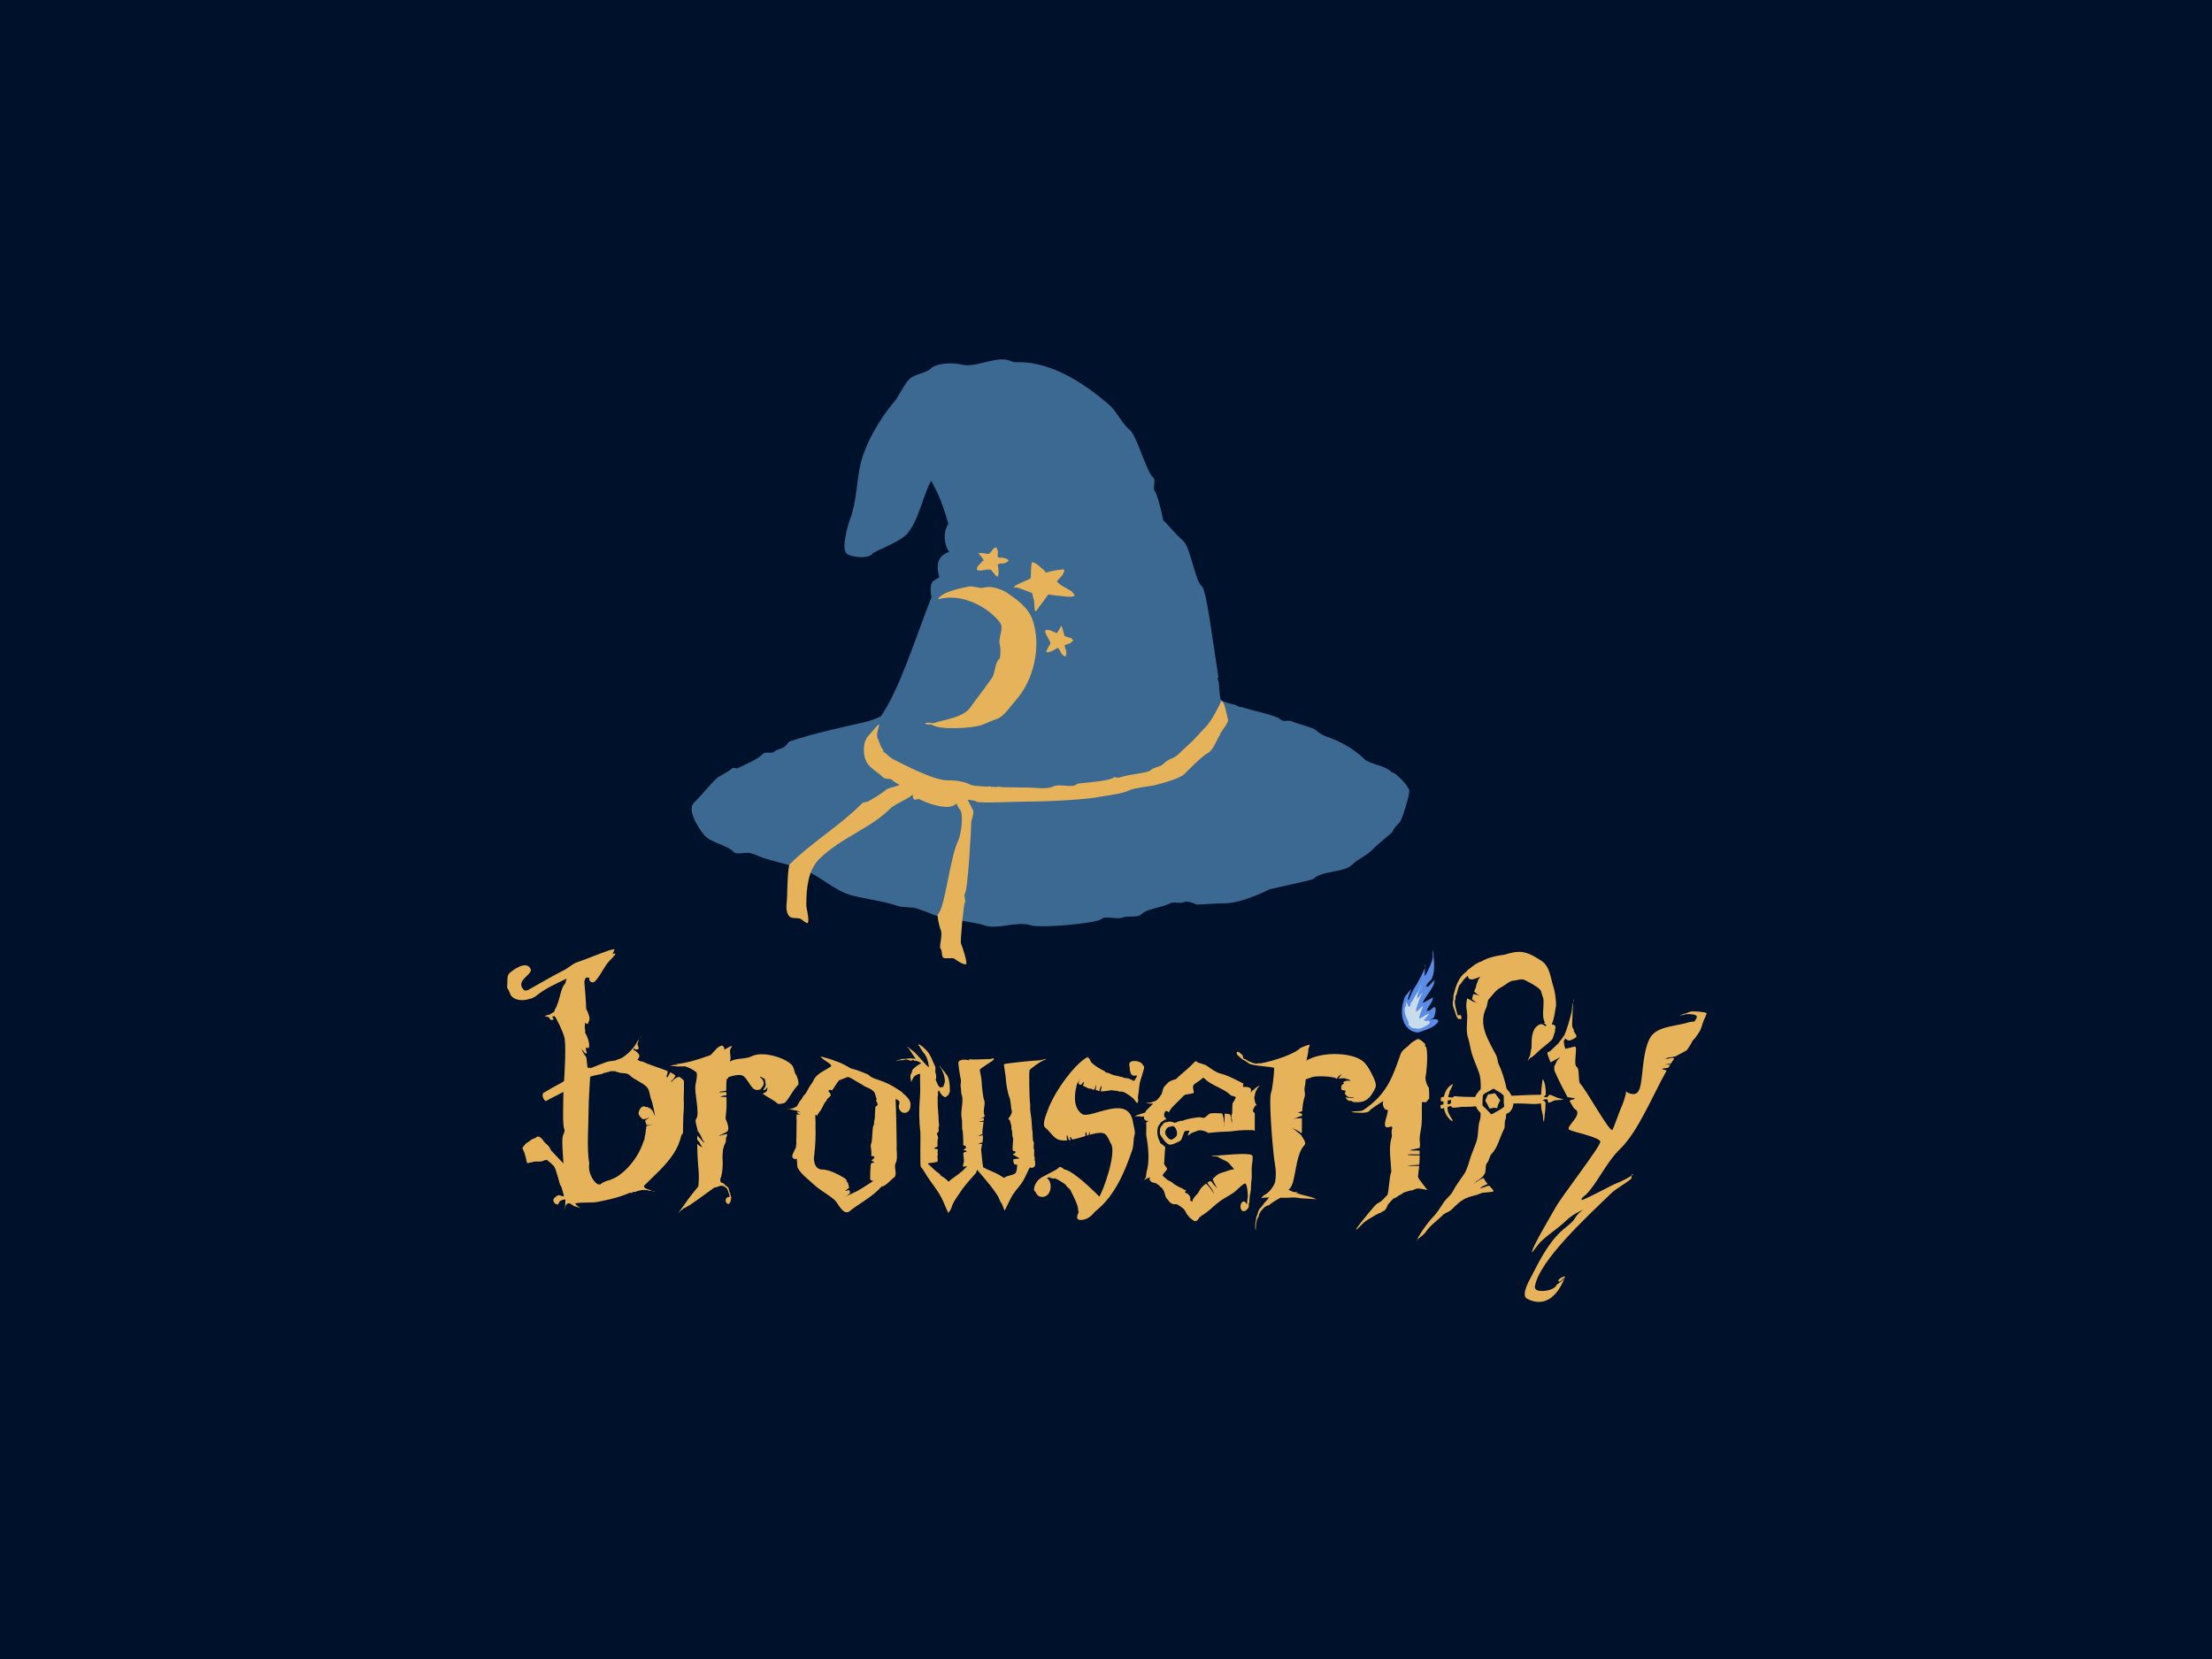<?xml version="1.0" encoding="UTF-8" standalone="no"?>
<!-- Created with Inkscape (http://www.inkscape.org/) -->

<svg
   xmlns:dc="http://purl.org/dc/elements/1.1/"
   xmlns:cc="http://creativecommons.org/ns#"
   xmlns:rdf="http://www.w3.org/1999/02/22-rdf-syntax-ns#"
   xmlns:svg="http://www.w3.org/2000/svg"
   xmlns="http://www.w3.org/2000/svg"
   xmlns:sodipodi="http://sodipodi.sourceforge.net/DTD/sodipodi-0.dtd"
   xmlns:inkscape="http://www.inkscape.org/namespaces/inkscape"
   width="1024"
   height="768"
   id="svg3051"
   version="1.1"
   inkscape:version="0.48.4 r9939"
   sodipodi:docname="browserify.svg">
  <defs
     id="defs3053" />
  <sodipodi:namedview
     id="base"
     pagecolor="#ffffff"
     bordercolor="#666666"
     borderopacity="1.0"
     inkscape:pageopacity="0.0"
     inkscape:pageshadow="2"
     inkscape:zoom="1.0872396"
     inkscape:cx="401.62874"
     inkscape:cy="457.58084"
     inkscape:document-units="px"
     inkscape:current-layer="layer1"
     showgrid="false"
     inkscape:window-width="1918"
     inkscape:window-height="1053"
     inkscape:window-x="0"
     inkscape:window-y="25"
     inkscape:window-maximized="0" />
  <g
     inkscape:label="Layer 1"
     inkscape:groupmode="layer"
     id="layer1"
     transform="translate(0,-284.362)">
    <rect
       style="fill:#00112b;fill-opacity:1;stroke:none"
       id="rect3261"
       width="1024"
       height="768"
       x="0"
       y="284.362" />
    <g
       id="g3228"
       transform="matrix(0.837,0,0,0.837,89.58,95.308)">
      <g
         id="g3026"
         transform="translate(239.944,-65.637)">
        <path
           style="fill:#3c6991;fill-opacity:1;stroke:#ffffff;stroke-width:1px;stroke-linecap:butt;stroke-linejoin:miter;stroke-opacity:0"
           d="m 206.921,490.281 c -6.883,0.128 -15.496,4.42 -21.656,2.938 -2.459,-0.592 -5.464,-0.847 -8.406,-0.688 -0.052,0.003 -0.104,-0.003 -0.156,0 -2.992,0.178 -5.911,0.808 -8.062,2.125 -0.089,0.054 -0.191,0.105 -0.281,0.156 -0.086,0.125 -0.176,0.238 -0.281,0.344 -2.859,2.859 -9.183,3.12 -12.125,6.062 -2.403,2.403 -4.63,7.004 -7.281,11.125 -0.025,0.039 -0.037,0.086 -0.062,0.125 -9.434,10.999 -16.962,24.533 -19.625,35.594 -2.188,9.088 -2.158,21.364 -5.75,30.406 -1.005,2.529 -5.17,16.528 -1.938,19.25 2.202,1.854 11.587,3.274 14.344,0 1.484,-1.762 15.088,-6.166 19.344,-11.219 5.011,-5.951 7.596,-16.228 11.031,-24.875 0.547,-1.376 1.25,-2.836 2.062,-4.281 1.949,3.775 3.496,6.856 4.312,8.75 1.7,3.942 3.572,9.393 5.125,15.219 -3.366,5.157 -1.964,12.213 0.469,15.438 -9.843,3.065 -5.154,13.654 -5.531,14.031 -0.648,0.648 -2.702,1.514 -3.531,2.344 -1.027,1.027 -1.188,3.168 -1.188,4.719 0,1.496 0.189,2.825 0.469,4 -8.956,22.531 -17.41,50.732 -28.094,65.938 -3.075,1.403 -6.221,2.607 -9.906,3.344 -7.181,1.796 -25.333,5.354 -40.625,10.5 -0.664,0.882 -1.437,1.75 -2.312,2.625 -1.515,1.515 -4.547,1.516 -6.062,3.031 -1.179,1.179 -4.853,-0.147 -6.031,1.031 -3.497,3.497 -8.659,5.314 -14.156,8.062 -0.61,0.305 -2.564,-0.467 -3.031,0 -2.497,2.497 -6.969,3.938 -9.094,6.062 -4.157,4.157 -7.641,8.672 -12.125,13.156 -4.456,4.456 4.632,16.725 6.062,18.156 4.211,4.211 11.945,4.883 16.156,9.094 1.771,1.771 7.711,-0.598 9.844,0.812 0.551,0.077 1.043,0.178 1.375,0.344 6.204,3.102 18.374,5.395 25.719,7.844 10.122,3.374 18.152,12.389 28.594,15 7.949,1.987 16.977,3.044 25,5.719 3.354,1.118 7.428,0.351 10.688,1.438 6.097,2.032 11.601,4.555 17.156,6.406 1.924,0.641 4.466,-0.493 6.438,0 4.435,1.109 9.23,1.431 13.562,2.875 7.714,2.571 18.004,-2.571 25.719,0 5.084,1.695 36.736,-1.017 39.281,-3.562 1.871,-1.871 8.988,0.506 11.438,-0.719 2.126,-1.063 8.583,-0.02 10,-1.438 3.661,-3.661 11.175,-3.822 16.406,-6.438 2.2,-1.1 5.592,0.423 7.875,-0.719 1.313,-0.657 3.981,0.151 6.875,1.406 5.507,-0.116 9.745,-0.688 15.25,-0.688 6.545,0 15.581,-3.108 25.156,-7.812 10.597,-2.387 23.549,-5.143 24.156,-5.75 4.604,-4.604 16.841,-3.279 21.406,-7.844 3.234,-3.234 7.389,-4.546 10.719,-7.875 2.966,-2.966 7.041,-6.362 11.312,-9.938 0.744,-2.074 2.648,-4.023 4.406,-5.781 0.737,-0.737 5.94,-15.963 5,-17.844 -1.722,-3.444 -4.567,-6.292 -7.844,-8.938 -1.017,-0.348 -1.796,-0.703 -2.156,-1.062 -3.501,-3.501 -11.888,-4.045 -15,-7.156 -5.011,-5.011 -12.544,-9.514 -21.531,-12.531 -1.882,-0.933 -3.644,-1.926 -4.906,-3.188 -1.601,-1.601 -10.852,-3.645 -13.562,-5 -1.458,-0.729 -4.631,0.4 -5.719,-0.688 -2.639,-2.639 -13.699,-4.519 -21.688,-7.062 -1.165,0.074 -3.034,-0.815 -3.375,-1.156 -0.24,-0.24 -6.433,-1.152 -8.469,-3.188 -0.231,-0.231 -1.062,-8.529 -1.062,-9.562 0,-0.381 -0.925,-1.919 -0.375,-2.469 0.086,-0.086 0.169,-0.186 0.25,-0.281 -3.698,-22.785 -6.525,-47.945 -9.188,-50.188 -3.954,-3.33 -6.151,-21.713 -10.5,-25.375 -4.547,-3.829 -7.393,-8.016 -10.906,-11.281 -0.002,-0.01 0.002,-0.021 0,-0.031 -1.322,-7.264 -3.831,-15.426 -4.625,-16.094 -1.289,-1.085 0.664,-6.008 -0.625,-7.094 -4.012,-3.378 -9.237,-23.238 -13,-26.406 -4.928,-4.15 -7.352,-10.591 -12.031,-14.531 -11.562,-9.736 -30.768,-24.225 -52,-23.125 -0.913,-0.257 -1.801,-0.567 -2.656,-0.906 -1.35,-0.536 -2.88,-0.717 -4.469,-0.688 z"
           id="path3535"
           inkscape:export-filename="/home/substack/media/vector/wizard_hat.png"
           inkscape:export-xdpi="48.274723"
           inkscape:export-ydpi="48.274723"
           inkscape:connector-curvature="0" />
        <path
           inkscape:connector-curvature="0"
           id="path3230"
           d="m 202.337,616.372 c -1.783,-0.322 -3.527,-0.34 -4.895,0.114 -2.278,0.756 -5.951,-1.034 -8.329,-0.605 -8.993,1.623 -16.044,4.06 -17.258,7.083 13.348,-3.827 28.166,4.714 34.236,12.83 2.523,3.373 -1.369,8.486 0.005,12.625 0.311,0.937 0.56,6.937 -0.521,7.745 -2.258,1.689 -2.034,7.584 -3.902,10.275 -4.396,6.332 -8.229,10.958 -11.963,16.337 -3.851,5.547 -14.146,6.658 -19.892,8.565 -1.27,0.421 -2.868,-0.455 -4.207,-0.011 -0.316,0.105 -0.685,0.123 -1.053,0.072 0.129,0.146 0.278,0.285 0.385,0.428 0.485,0.648 2.848,0.031 3.539,0.51 4.465,3.1 22.134,1.911 27.033,0.285 3.048,-1.012 5.875,-2.506 8.923,-3.518 3.909,-1.298 7.757,-7.376 10.564,-10.506 9.656,-10.764 14.068,-29.408 9.293,-43.796 -2.4,-7.232 -8.685,-11.567 -14.034,-15.281 -1.829,-1.27 -4.952,-2.618 -7.925,-3.153 z"
           style="fill:#e6b35a;fill-opacity:1;stroke:#ffffff;stroke-width:1.18px;stroke-linecap:butt;stroke-linejoin:miter;stroke-opacity:0"
           inkscape:export-filename="/home/substack/media/vector/wizard_hat.png"
           inkscape:export-xdpi="48.274723"
           inkscape:export-ydpi="48.274723" />
        <path
           sodipodi:nodetypes="ccccccccsscccccsscccsccsscccc"
           inkscape:connector-curvature="0"
           id="path3236"
           d="m 223.874,602.478 c -0.575,-0.018 -0.656,5.61 -0.7,8.293 -0.27,0.016 -0.258,0.354 -0.185,0.737 -2.902,1.289 -9.219,3.87 -8.736,4.386 0.023,0.012 0.025,0.028 0.037,0.037 -0.229,0.012 -0.469,0.089 -0.479,0.405 -0.023,0.417 0.837,0.023 1.253,0.037 0.672,0.023 6.548,2.189 8.883,3.17 0.29,2.22 1.143,3.545 1.143,6.082 0,1.581 0.312,3.76 0.406,3.76 0.034,0 0.098,-0.049 0.146,-0.074 0.069,0.274 0.146,0.437 0.258,0.332 0.459,-0.43 1.292,-1.581 2.138,-2.875 0.037,-0.056 0.075,-0.091 0.11,-0.147 1.49,-1.845 3.191,-4.206 4.644,-6.34 2.818,0.41 5.399,0.737 6.045,0.737 0.31,0 11.018,1.84 7.925,-1.253 -0.188,-0.189 -0.407,-0.349 -0.627,-0.516 0.069,-0.054 0.108,-0.11 0.11,-0.184 0.023,-0.597 -5.955,-3.345 -6.93,-4.386 -0.47,-0.502 -1.152,-0.825 -1.622,-1.327 -0.124,-0.132 0.11,-0.501 0.479,-1.032 0,-0.012 0,-0.026 0,-0.037 0.831,-0.918 1.718,-1.866 2.359,-2.506 0.307,-0.307 2.037,-3.544 0.396,-3.331 -1.107,0.144 -4.724,0.373 -9.461,1.76 0,0 -1.279,-1.673 -1.288,-1.668 -1.029,-0.421 -3.943,-3.981 -6.307,-4.059 z"
           style="fill:#e6b35a;fill-opacity:1;stroke:#ffffff;stroke-width:1.18px;stroke-linecap:butt;stroke-linejoin:miter;stroke-opacity:0"
           inkscape:export-filename="/home/substack/media/vector/wizard_hat.png"
           inkscape:export-xdpi="48.274723"
           inkscape:export-ydpi="48.274723" />
        <path
           inkscape:connector-curvature="0"
           id="path3238"
           d="m 197.124,601.642 c -0.341,0.165 -0.859,0.835 -1.023,0.493 -0.165,-0.341 1.364,-0.658 1.023,-0.493 -1.018,0.491 -4.955,4.037 -3.504,5.158 1.194,0.922 5.619,-0.803 7.497,-0.147 0.281,0.098 3.4,4.884 3.888,3.486 0.796,-2.28 -0.19,-6.157 -0.165,-6.227 0.367,-1.052 3.248,-0.62 3.952,-0.96 0.582,-0.28 1.761,-0.777 1.924,-1.243 0.043,-0.126 0.075,-0.5 0.133,-0.379 0.048,0.098 -0.769,-0.694 -1.764,-1.042 -1.487,-0.519 -2.992,-0.194 -4.057,-0.566 -0.492,-0.172 0.101,-3.062 -0.078,-3.431 -0.586,-1.214 -0.957,-2.638 -0.855,-2.426 0.291,0.603 -1.258,0.59 -1.668,1.119 -0.51,0.66 -1.846,2.895 -2.709,2.883 -1.035,-0.016 -5.181,-1.002 -5.46,-0.205 -0.023,0.045 2.584,2.625 2.865,3.979 z"
           style="fill:#e6b35a;fill-opacity:1;stroke:#ffffff;stroke-width:0.803px;stroke-linecap:butt;stroke-linejoin:miter;stroke-opacity:0"
           inkscape:export-filename="/home/substack/media/vector/wizard_hat.png"
           inkscape:export-xdpi="48.274723"
           inkscape:export-ydpi="48.274723" />
        <path
           style="fill:#e6b35a;fill-opacity:1;stroke:#ffffff;stroke-width:0.803px;stroke-linecap:butt;stroke-linejoin:miter;stroke-opacity:0"
           d="m 237.204,641.869 c -0.277,-0.258 -1.09,-0.496 -0.833,-0.773 0.258,-0.278 1.11,1.031 0.833,0.773 -0.828,-0.769 -5.566,-3.142 -6.081,-1.383 -0.424,1.448 2.796,4.94 2.87,6.928 0.023,0.297 -3.309,4.946 -1.829,4.891 2.414,-0.089 5.664,-2.421 5.739,-2.424 1.114,-0.041 1.762,2.798 2.334,3.33 0.473,0.439 1.366,1.356 1.858,1.338 0.135,-0.005 0.492,-0.113 0.401,-0.016 -0.073,0.08 0.366,-0.969 0.327,-2.022 -0.059,-1.574 -0.91,-2.857 -0.952,-3.984 -0.023,-0.52 2.888,-1.023 3.167,-1.323 0.917,-0.988 2.108,-1.853 1.948,-1.68 -0.456,0.491 -1.008,-0.957 -1.65,-1.145 -0.8,-0.234 -3.369,-0.663 -3.672,-1.472 -0.363,-0.969 -0.955,-5.19 -1.799,-5.159 -0.048,10e-4 -1.502,3.363 -2.661,4.118 z"
           id="path3240"
           inkscape:connector-curvature="0"
           inkscape:export-filename="/home/substack/media/vector/wizard_hat.png"
           inkscape:export-xdpi="48.274723"
           inkscape:export-ydpi="48.274723" />
        <path
           style="fill:#e6b35a;fill-opacity:1;stroke:#ffffff;stroke-width:1px;stroke-linecap:butt;stroke-linejoin:miter;stroke-opacity:0"
           d="m 328.358,679.25 c -0.807,2.777 -5.869,11.682 -8,13.812 -2.74,2.74 -5.097,5.597 -7.5,8 -1.703,1.703 -6.562,6.062 -8,7.5 -3.126,3.126 -4.958,1.958 -8.5,5.5 -1.756,1.756 -5.29,1.79 -7,3.5 -1.546,1.546 -13.953,2.477 -17,4 -0.737,0.369 -2.939,-0.561 -3.5,0 -2.189,2.189 -19.486,2.986 -20,3.5 -2.648,2.648 -9.699,-0.401 -13.5,1.5 -3.371,1.686 -10.063,0.5 -14,0.5 -2.18,0 -7.972,-0.041 -13.938,-0.188 -1.408,-0.199 -2.517,-0.358 -2.562,-0.312 -0.03,0.03 -0.165,0.168 -0.25,0.25 -1.12,-0.035 -2.199,-0.081 -3.281,-0.125 -0.674,-0.256 -1.388,-0.415 -1.969,-0.125 -0.027,0.013 -0.065,0.018 -0.094,0.031 -4.655,-0.225 -8.453,-0.555 -9.406,-1.031 -3.913,-1.956 -8.115,-2.5 -13,-2.5 -7.647,0 -24.578,-9.039 -30.5,-12 -0.907,-0.454 -3.422,-3.091 -4.781,-3.812 -0.011,-0.523 -0.029,-0.998 -0.219,-1.188 -1.393,-1.393 -2.003,-4.507 -3,-6.5 -0.415,-0.829 0,-3.869 0,-3.5 0,0.016 1.005,-4 1,-4 -0.857,0 -5.338,5.838 -7,7.5 -0.015,0.015 0.031,0.106 0.062,0.188 -0.937,1.291 -1.594,3.218 -1.594,6.125 0,9.91 5.466,10.435 10.594,15.562 1.259,1.259 3.954,0.423 4.938,1.406 1.004,1.004 2.477,1.896 4.219,2.688 -2.178,1.277 -6.374,1.593 -7.75,2.969 -1.345,1.345 -7.583,5.213 -9.906,6.375 -0.437,0.218 -2.55,0.457 -2.812,0.719 -13.209,13.209 -28.115,21.74 -40.313,33.938 -1.027,1.027 -1.406,14.438 -1.406,16.969 0,4.418 -1.5,9.093 1.406,12 1.226,1.226 5.292,0.355 6.375,1.438 0.235,0.235 3.191,2.434 3.531,2.094 1.29,-1.29 -0.719,-8.037 -0.719,-9.875 0,-9.656 1.042,-19.417 7.094,-25.469 11.67,-11.67 28.308,-16.995 38.875,-27.562 3.106,-3.106 8.798,-4.76 12.938,-8.156 -0.145,0.996 0.024,1.934 0.75,2.719 0.483,0.522 2.202,-0.511 2.812,-0.188 4.152,2.202 16.806,6.922 20.531,2.375 0.676,1.285 1.211,2.586 1.875,3.25 2.48,2.48 0.541,14.45 -0.719,16.969 -4.752,9.504 -7.258,36.946 -11.312,41 -0.7,0.7 0.84,7.367 1.406,8.5 1.473,2.946 -1.078,9.516 0,10.594 1.061,1.061 0.377,3.877 1.438,4.938 0.966,0.966 5.378,-0.247 6.344,0.719 0.383,0.383 5.413,3.806 6.375,2.844 0.797,-0.797 -2.182,-9.989 -2.844,-11.312 -0.57,-1.14 1.536,-22.067 2.125,-22.656 0.825,-0.825 -0.825,-4.113 0,-4.938 1.606,-1.606 3.531,-34.892 3.531,-39.594 0,-0.794 2.029,-5.753 0.719,-7.062 -0.007,-0.007 -1.172,-2.682 -2.75,-5.281 2.331,0.173 4.298,0.454 4.875,1.031 1.038,1.038 21.959,0 25.438,0 13.814,0 35.547,-1.07 43.844,-2.844 3.307,-0.707 11.151,-1.326 15.562,-3.531 2.561,-1.28 11.58,-2.156 13.156,-2.562 3.368,-0.868 14.191,-3.472 17.219,-6.5 2.245,-2.245 9.923,-10.024 12.75,-11.438 3.187,-1.593 4.787,-7.254 6.656,-9.875 0.24,-1.941 5.463,-7.012 4.438,-9.062 -1.164,-4.735 -1.891,-9.63 -3.75,-9.812 z"
           id="path3712"
           inkscape:export-filename="/home/substack/media/vector/wizard_hat.png"
           inkscape:export-xdpi="48.274723"
           inkscape:export-ydpi="48.274723"
           inkscape:connector-curvature="0" />
      </g>
      <g
         inkscape:label="Layer 1"
         id="layer1-9"
         transform="matrix(0.726,0,0,0.726,119.342,218.826)">
        <path
           inkscape:connector-curvature="0"
           style="fill:#e6b35a;fill-opacity:1;stroke:#ffffff;stroke-width:1px;stroke-linecap:butt;stroke-linejoin:miter;stroke-opacity:0"
           d="m 268.323,812.837 c -2.816,0.026 -5.446,0.52 -7.531,1.562 -4.669,2.334 -10.901,1.201 -15.562,3.531 -4.489,2.244 -6.768,5.311 -10.406,7.781 0.424,-1.289 0.852,-2.548 1.281,-3.812 -0.483,0.571 -0.942,1.161 -1.469,1.688 -0.513,0.513 -0.758,1.362 -0.844,2.375 -0.085,1.013 -0.035,2.172 0.031,3.344 0.066,1.171 0.152,2.357 0.094,3.344 -0.044,0.739 -0.282,1.221 -0.531,1.688 7.888,-3.749 18.355,-7.802 21.75,-4.406 2.819,2.819 4.087,6.243 7.062,9.219 0.47,0.47 1.52,0.681 2.562,0.969 0.597,-10e-4 1.151,-0.107 1.562,-0.312 0.25,-0.125 0.865,0.041 1.062,-0.156 0.643,-0.643 0.877,-1.221 1.594,-1.938 0.538,-0.538 1.062,-2.002 1.062,-2.844 0,-0.88 -0.642,-2.579 -1.25,-3.188 -0.212,-0.212 -1.562,-1.194 -1.562,-1.406 0,-1.053 3.602,1.508 3.688,1.594 0.236,0.236 -0.048,0.983 0.188,1.219 0.343,0.343 -0.058,0.947 0.188,1.438 0.817,1.635 -0.628,4.316 -1.438,5.125 -0.967,0.967 1.214,0.379 1.594,0 0.364,-0.364 0.735,-1.11 1.062,-1.438 0.026,-0.026 -0.021,-0.5 0,-0.5 0.319,0 0.308,2.692 0,3 -0.964,0.964 -1.873,1.778 -3.438,2.125 3.662,2.707 8.83,4.955 11.5,7.625 0.758,0.758 5.183,-0.246 5.656,-0.719 3.363,-3.363 5.799,-9.33 9.906,-13.438 1.272,-1.272 -1.023,-7.398 -1.406,-7.781 -1.576,-1.576 -1.26,-5.51 -3.531,-7.781 -4.085,-4.085 -14.427,-7.985 -22.875,-7.906 z"
           id="path9270"
           inkscape:export-filename="/home/substack/media/vector/browserify.png"
           inkscape:export-xdpi="63.81599"
           inkscape:export-ydpi="63.81599" />
        <path
           inkscape:connector-curvature="0"
           style="fill:#e6b35a;fill-opacity:1;stroke:#ffffff;stroke-width:1px;stroke-linecap:butt;stroke-linejoin:miter;stroke-opacity:0"
           d="m 237.854,806.274 c -0.175,0.042 -0.343,0.155 -0.5,0.312 -0.088,0.088 -0.443,-0.088 -0.531,0 -0.545,0.545 -1.475,0.756 -2.125,1.406 -1.791,1.791 -3.359,3.636 -5.188,5.5 -8.709,3.141 -16.827,5.815 -26.656,6.969 0.737,0.073 1.495,0.179 2.25,0.312 -1.572,0.149 -4.085,0.074 -4.875,0.469 -0.236,0.118 -1.432,0.47 -1.656,0.5 0.417,-0.041 1.794,0.031 2,0.031 1.244,0 2.553,0.375 3.719,0.375 1.748,0 3.817,-0.054 5.812,-0.094 3.292,1.101 6.356,2.654 8.531,4.438 1.246,1.022 -0.247,8.027 -0.531,9.281 -1.318,5.81 3.54,22.473 0.469,26.219 -1.344,1.639 0.736,6.382 1.25,9.656 1.59,1.212 3.022,5.168 3.469,6.062 0.417,0.834 1.5,1.845 1.5,2.75 0,0.123 -2.033,-2.033 -2.25,-2.25 -0.311,-0.311 -1.872,-2.356 -2.969,-3.406 -0.128,0.753 -0.211,1.842 -0.25,3.125 0.665,0.687 1.386,1.366 1.719,2.031 0.665,1.33 1.356,2.606 2.25,3.5 0.765,0.765 -1.568,-0.534 -2,-0.75 -0.272,-0.136 -1.08,-0.806 -1.969,-1.438 0.068,7.229 0.766,17.351 1.062,20.344 0.62,6.264 -0.238,12.21 -0.25,12.094 -0.015,-0.153 -3.021,3.697 -5.062,6.188 -3.018,3.681 -6.632,9.421 -10.344,14.156 1.604,-1.595 3.648,-3.553 5.625,-4.438 4.551,-2.035 15.753,-10.81 22.406,-15.438 1.473,1.059 4.588,-3.662 9.188,0.938 0.591,0.591 2.459,6.375 2.094,6.375 -3.24,0 -3.83,3.201 -2.094,4.938 0.887,0.887 1.751,0.475 2.438,-0.469 0.712,-2.026 1.417,-4.74 0.156,-6 -0.208,-0.208 0.208,-1.042 0,-1.25 -1.128,-1.128 -0.648,-3.398 -2,-4.75 -0.464,-0.464 -2.464,-1.534 -2.969,-2.625 -0.036,-0.035 -0.09,-0.059 -0.125,-0.094 -0.369,-0.369 -1.162,-0.319 -1.719,-0.5 -0.414,-0.544 -1.274,-1.581 -0.469,-3.688 1.408,-3.684 1.796,-10.412 1.406,-14.344 -0.131,-1.323 0.031,-4.141 0.344,-7.375 0.003,-0.01 -0.003,-0.022 0,-0.031 0.499,-1.914 1.283,-3.972 1.969,-5.344 0.534,-1.068 -0.088,-3.412 0.719,-4.219 0.433,-0.433 0.379,-1.352 0.344,-2.25 -2.315,0.593 -5.049,1.246 -6.094,1.562 0.127,-0.12 0.263,-0.263 0.344,-0.344 0.282,-0.282 1.244,-0.497 1.75,-0.75 1.678,-0.839 3.203,-1.731 4.156,-2.188 0.049,-0.109 0.108,-0.202 0.188,-0.281 1.497,-1.497 0.167,-6.086 -1.344,-9.312 -0.058,-0.83 -0.051,-1.632 0.062,-2.406 0.69,-4.68 0.642,-9.481 0.531,-14.281 -0.252,-0.013 -0.529,-0.031 -0.844,-0.031 -0.135,0 -3.105,-0.157 -3.844,-0.062 0.195,-0.08 0.745,-0.388 1.344,-0.688 0.349,-0.175 1.958,-0.371 3.312,-0.531 -0.021,-0.856 -0.047,-1.707 -0.062,-2.562 -2.344,0.197 -5.874,0.468 -5.5,0.094 0.599,-0.599 3.876,-0.563 4.75,-1 0.1,-0.05 0.37,-0.157 0.719,-0.281 -0.036,-2.858 0.002,-5.706 0.25,-8.531 0.293,-0.18 0.666,-0.38 0.969,-0.562 0.202,-0.489 0.373,-0.979 0.344,-1.719 -0.039,-0.987 -0.225,-2.153 -0.406,-3.312 -0.181,-1.159 -0.36,-2.327 -0.375,-3.344 -0.015,-1.017 0.165,-1.877 0.625,-2.438 0.472,-0.576 0.857,-1.197 1.281,-1.812 0.147,-0.629 0.295,-1.279 0.438,-1.906 0.521,-2.296 -0.863,-5.635 -0.031,-7.812 0.133,-0.349 1.22,-1.923 1.188,-2.25 -0.011,-0.116 -0.129,-0.15 -0.312,-0.125 -0.918,0.123 -3.676,1.754 -5.531,2.812 0.407,-1.472 -0.954,-3.431 -2.094,-3.156 z m -1.938,68.813 c -0.196,0.18 -0.375,0.301 -0.375,0.125 0,-0.023 0.155,-0.056 0.375,-0.125 z"
           id="path9214"
           inkscape:export-filename="/home/substack/media/vector/browserify.png"
           inkscape:export-xdpi="63.81599"
           inkscape:export-ydpi="63.81599" />
        <path
           inkscape:connector-curvature="0"
           style="fill:#e6b35a;fill-opacity:1;stroke:#ffffff;stroke-width:1px;stroke-linecap:butt;stroke-linejoin:miter;stroke-opacity:0"
           d="m 156.448,732.806 c -1.355,0.167 -2.697,0.389 -3.969,0.812 -8.585,2.862 -16.493,6.435 -24.75,9.188 -3.131,1.044 -6.778,4.452 -9.188,5.656 -9.98,4.99 -18.886,10.367 -28.187,15.531 -1.279,0.322 -2.449,0.489 -2.906,0.031 -7.525,-7.525 7.2,-11.756 4.938,-16.281 -3.511,-7.022 -14.718,1.968 -16.281,3.531 -1.485,1.485 -1.406,4.843 -1.406,7.781 0,0.554 -0.353,3.178 0,3.531 1.647,1.647 1.568,4.412 3.531,6.375 3.422,3.422 9.741,3.173 14.094,1.469 0.041,0.082 0.083,0.136 0.125,0.219 1.876,-0.869 3.284,-1.536 3.469,-1.688 8.033,-6.619 15.254,-9.408 24.75,-14.156 2.483,-1.242 13.056,-7.934 15.562,-9.188 3.343,-1.672 8.431,-2.569 13.438,-3.531 0.942,-0.942 2.161,-1.516 3.562,-1.812 1.066,-2.511 2.121,-4.982 3.219,-7.469 z m 13.469,76.125 c -4.873,5.149 -10.135,8.618 -13.906,9.531 0.1,0.06 0.211,0.101 0.312,0.156 -3.302,0.798 -6.402,1.683 -8.094,3.375 -0.327,0.327 -1.667,-0.213 -2.094,0 -8.707,4.354 -20.837,3.149 -26.875,9.188 -3.723,3.723 24.467,-3.531 24.75,-3.531 2.431,0 7.725,-1.05 9.875,-2.125 1.048,-0.524 3.772,0 4.969,0 7.902,0 12.361,2.665 19.781,6.375 2.274,1.137 2.936,3.623 4.25,4.938 2.6,2.6 5.723,5.071 7.781,9.188 0.613,1.225 -0.295,6.08 0.719,7.094 6.398,6.398 -5.672,36.766 -9.906,41 -4.928,4.928 -10.499,9.78 -14.844,14.125 -1.925,1.925 -5.031,2.218 -7.062,4.25 -1.038,1.038 -4.014,0.601 -5.688,1.438 -5.623,2.811 -11.138,2.741 -16.969,5.656 -1.575,0.787 -4.742,1.069 -8.406,1.219 l -7.5,-1.625 c -2.27,1.433 1.763,-1.208 -0.875,0.375 -0.758,0.455 -1.714,1.594 -2.812,1.594 -0.498,0 -3.376,-1.249 -3.719,-0.906 -0.346,0.346 -1.369,0.494 -1.781,0.906 l -1.594,1.562 c -1.463,1.463 0.546,4.625 2.656,4.625 0.975,0 1.162,-1.88 1.594,-2.312 0.96,-0.96 3.083,-1.594 4.594,-1.594 0.041,0 -0.188,0.267 -0.188,0.344 l 0,1.781 c 0,0.696 -0.072,3.332 -0.344,3.875 -0.24,0.48 -0.11,1.126 -0.344,1.594 -0.083,0.167 -0.374,0.531 -0.188,0.531 0.674,0 0.559,-5.125 3.375,-5.125 1.828,0 2.72,1.376 4.219,2.125 0.747,0.373 1.763,0.35 2.5,0.719 0.45,0.225 0.954,0.305 1.406,0.531 0.145,0.072 0.875,0.579 0.875,0.531 0,-0.544 -3.064,-1.931 -4,-3.875 5.683,-1.189 11.901,-0.074 17.625,-1.219 9.462,-1.892 18.201,-3.916 27.094,-8.281 0.035,0.346 0.126,0.626 0.312,0.812 0.221,0.221 2.032,-0.75 2.281,-0.875 1.914,-0.957 7.488,-0.943 9.375,0 0.048,0.024 0.962,0.028 1.844,0.062 -0.642,-0.239 -1.228,-0.509 -1.312,-0.594 -0.238,-0.238 -3.277,-0.808 -4.25,-1.781 -0.288,-0.288 -0.485,-0.814 -0.594,-1.469 17.304,-17.168 33.73,-29.474 28.188,-57.188 -1.492,-7.458 -2.863,-15.56 -7.094,-21.906 -7.013,-10.519 -21.041,-8.383 -25.844,-12.438 -0.938,-0.205 -1.937,-0.346 -2.312,-0.875 -0.03,-0.002 -0.156,0.006 -0.156,0 0,-0.013 0.076,-0.068 0.094,-0.094 -0.061,-0.117 -0.094,-0.247 -0.094,-0.406 0,-3.298 9.44,-5.24 -1.625,-11.281 z m 15,108.031 c 0.773,0.287 1.64,0.517 1.875,0.281 0.17,-0.17 -0.844,-0.241 -1.875,-0.281 z"
           id="path9301"
           inkscape:export-filename="/home/substack/media/vector/browserify.png"
           inkscape:export-xdpi="63.81599"
           inkscape:export-ydpi="63.81599" />
        <path
           inkscape:connector-curvature="0"
           style="fill:#e6b35a;fill-opacity:1;stroke:#ffffff;stroke-width:1px;stroke-linecap:butt;stroke-linejoin:miter;stroke-opacity:0"
           d="m 156.635,736.056 c -1.174,-0.057 -3.996,1.656 -5.094,1.656 -3.909,0 -28.246,12.246 -30.5,14.5 -1.244,1.244 -1.724,6.224 -2.5,7 -2.177,2.177 -3.424,7.832 -4.844,13.125 -0.985,2.395 -1.626,5.094 -2.656,6.125 -0.369,0.369 -0.194,1.444 -0.5,1.75 -0.927,0.927 -2.576,1.576 -3.25,2.25 -0.247,0.247 -2.123,0.436 -2.75,0.75 -0.663,0.332 -1.385,0.614 -1.594,0.688 0.435,-0.038 1.771,0.276 1.844,0.312 0.406,0.203 1.164,0.164 1.5,0.5 0.457,0.457 1.178,2 1.75,2 4.756,0 -1.649,-2.7 2.531,-2.969 1.594,1.647 6.525,11.727 7.719,16.688 0.008,0.055 0.023,0.101 0.031,0.156 0.079,0.53 0.128,1.152 0.188,1.75 0.04,1.125 0.122,2.156 0.219,3.094 0.573,12.373 -1.375,33.056 -1.375,40.313 0,4.873 -0.697,21.2 0.719,24.031 0.639,1.277 -0.249,3.31 -0.719,4.25 -2.486,4.972 2.101,26.948 -1.156,31.5 0.621,0.899 1.084,1.928 1.844,2.688 0.325,0.325 2.925,9.962 4.312,15.156 6.104,-0.058 12.291,0.042 15.688,-1.656 3.573,-1.787 7.793,-2.896 11,-4.5 0.69,-0.345 3.744,-1.818 5.406,-2.375 -2.291,-0.336 -7.54,-2.125 -7.906,-2.125 -0.997,0 -2.167,-0.276 -3.406,-0.719 0.127,-0.028 0.248,-0.065 0.375,-0.094 -4.303,-2.883 -7.521,-10.099 -6.375,-15.625 -2.07,-11.516 -0.562,-29.518 -0.562,-39.688 0,-10.841 1.238,-22.168 1.406,-33.594 -0.865,0.257 -1.715,0.441 -1.938,0.219 -0.498,-0.498 -0.739,-4.821 -1.062,-7.469 -0.366,-0.835 -0.62,-1.464 -0.688,-1.531 -0.968,-0.968 -1.686,-2.372 -2.25,-3.5 -0.064,-0.127 -0.945,-1.5 -0.75,-1.5 0.466,0 2.106,2.356 2.5,2.75 0.089,0.089 0.189,0.146 0.312,0.188 0.011,10e-4 0.02,-10e-4 0.031,0 0.491,0.063 0.868,0.101 0.906,0.062 0.682,-0.682 -0.5,-2.279 -0.5,-2.5 0,-0.569 0.076,-1.34 0.156,-2.188 0.726,0.595 1.407,0.874 1.844,0.438 1.863,-1.863 -1.503,-10.253 -2.5,-11.25 -0.151,-0.151 0,-1.263 0,-1.5 0,-0.749 -0.165,-1.572 -0.375,-2.406 0.021,-1.501 0.102,-2.938 0.312,-4.125 0.398,0.427 0.794,0.897 1.062,1.031 1.174,0.587 1.672,-1.844 2,-2.5 0.902,-1.804 -0.481,-5.468 -2.25,-8.969 -0.259,-6.975 -1,-16.295 -1.438,-20.562 -9.7e-4,-0.009 9.7e-4,-0.022 0,-0.031 0.227,-1.102 0.507,-2.257 1.188,-2.938 0.707,-0.707 2,0 3,0 -1.764,1.122 1.362,5.138 4,2.5 4.233,-4.233 6.977,-11.477 11,-15.5 0.424,-0.424 4.932,-5.068 4.5,-5.5 -0.09,-0.09 -0.238,-0.148 -0.406,-0.156 z m -2.188,178.781 c 0.637,0.094 1.094,0.076 1.094,-0.125 0,-0.189 -0.448,-0.091 -1.094,0.125 z M 102.948,783.899 c -0.083,0.007 -0.156,0.025 -0.156,0.062 0,0.002 0.124,-0.051 0.156,-0.062 z"
           id="path9368"
           inkscape:export-filename="/home/substack/media/vector/browserify.png"
           inkscape:export-xdpi="63.81599"
           inkscape:export-ydpi="63.81599" />
        <path
           style="fill:#e6b35a;fill-opacity:1;stroke:#ffffff;stroke-width:1px;stroke-linecap:butt;stroke-linejoin:miter;stroke-opacity:0"
           d="m 97.916,875.431 c -0.377,0.077 -1.385,0.911 -1.625,1.031 -1.299,0.649 -3.046,1.046 -4,2 -1.08,1.08 -2.53,1.53 -3.75,2.75 -0.833,0.833 -1.417,1.917 -2.25,2.75 -0.317,0.317 0.991,2.982 1.25,3.5 0.499,0.997 0.494,2.237 1,3.25 0.468,0.935 0.698,4.448 1.25,5 0.523,0.523 0.253,-0.003 0.5,-0.25 0.12,-0.12 0.464,0.536 0.75,0.25 0.619,-0.619 2.026,-0.263 3,-0.75 1.716,-0.858 5.655,0.172 7.5,-0.75 0.888,-0.444 2.078,-0.74 3.312,-0.938 0.079,0.074 0.14,0.145 0.219,0.219 -0.009,0.021 -0.022,0.042 -0.031,0.062 0.184,0.13 0.354,0.273 0.531,0.406 0.48,0.43 0.952,0.831 1.219,0.969 0.006,0.005 0.025,-0.005 0.031,0 1.051,0.887 2.053,1.866 3.25,3.062 1.736,1.736 4.512,14.074 4.938,14.5 1.791,1.791 1.922,7.578 3.531,9.188 0.923,0.923 1.34,2.058 2.125,2.844 0.976,0.976 2.704,1.298 3.531,2.125 1.046,1.046 6.614,-5.552 7.438,-6.375 0.356,-0.356 0.839,-1.616 1.062,-1.75 0.544,-0.327 1.466,-0.151 1.75,-0.719 0.071,-0.142 -0.068,-0.229 -0.281,-0.281 l -8.906,-9.281 c -1.679,0 -3.362,-7.612 -4.938,-9.188 -4.764,-4.764 -8.183,-8.734 -12.219,-12.875 -0.732,-1.324 -1.331,-2.737 -2.562,-3.969 -1.158,-1.158 -2.904,-2.309 -3.75,-4 -0.195,-0.389 -2.399,-2.723 -3.125,-2.562 -0.048,0.011 -0.091,0.028 -0.125,0.062 -0.046,0.046 -0.081,0.107 -0.125,0.156 -0.101,-0.124 -0.23,-0.262 -0.375,-0.406 -0.024,-0.024 -0.071,-0.042 -0.125,-0.031 z"
           id="path9750"
           inkscape:connector-curvature="0"
           inkscape:export-filename="/home/substack/media/vector/browserify.png"
           inkscape:export-xdpi="63.81599"
           inkscape:export-ydpi="63.81599" />
        <path
           inkscape:connector-curvature="0"
           style="fill:#e6b35a;fill-opacity:1;stroke:#ffffff;stroke-width:1.026px;stroke-linecap:butt;stroke-linejoin:miter;stroke-opacity:0"
           d="m 176.416,799.181 c -0.178,0.247 -0.7,0.869 -0.781,1.031 -0.106,0.212 -0.262,0.451 -0.406,0.688 0.19,-0.23 0.384,-0.478 0.594,-0.688 0.183,-0.183 0.439,-0.735 0.594,-1.031 z m -1.188,1.719 c -1.813,2.198 -2.844,5.219 -4.719,7.094 -1.433,1.433 -2.564,3.407 -1.75,4.25 l 1.219,-0.875 c -0.316,-0.632 0.219,-1.344 0.531,-1.969 0.19,-0.38 0.719,-1.487 0.719,-1.062 0,0.678 2.271,1.448 3.188,0.531 1.213,-1.213 -1.269,-2.806 -0.375,-4.594 0.232,-0.463 0.531,-1.219 0.531,-1.75 0,-0.511 0.33,-1.09 0.656,-1.625 z m -11.25,14.562 c -2.597,0.458 -5.156,1.283 -7.406,2.25 -2.255,0.21 -4.504,0.423 -6.594,1.156 -8.585,3.014 -16.493,6.758 -24.75,9.656 -3.131,1.099 -6.778,4.7 -9.188,5.969 -4.891,2.576 -9.514,5.244 -14.062,7.938 -0.508,1.184 -0.62,2.415 0.062,3.781 0.589,1.179 1.259,1.914 1.969,2.375 4.367,-2.522 8.924,-4.651 14.156,-7.406 2.483,-1.308 13.056,-8.368 15.562,-9.688 3.343,-1.76 8.431,-2.705 13.438,-3.719 1.487,-1.566 3.659,-2.175 6.156,-2.156 0.761,0.005 1.566,0.072 2.375,0.188 0.625,-0.157 1.134,-0.221 1.344,0 0.109,0.115 0.216,0.25 0.344,0.344 1.116,0.243 2.245,0.525 3.375,0.906 2.561,0.229 5.587,0.122 7.281,1.906 2.904,3.058 9.522,5.307 13,8.969 2.196,2.313 2.092,7.035 3.5,10 0.577,1.216 2.707,10.814 2.562,12.438 -0.022,-0.268 -0.051,-0.529 -0.156,-0.75 -0.457,-0.962 -1.309,-3.409 -1.781,-3.906 l -1.594,-1.656 c -0.282,-0.297 -0.835,-0.189 -1.188,-0.281 -0.002,-5.5e-4 0.002,-0.031 0,-0.031 -0.024,-0.069 -0.05,-0.109 -0.094,-0.156 -0.591,-0.622 -1.258,-0.332 -1.875,-0.656 -0.265,-0.139 -0.624,0.007 -0.875,-0.125 -2.542,-1.338 -4.875,2.827 -4.875,5.125 0,1.328 2.15,4.085 3.812,4.5 0.353,-0.353 1.809,-0.264 2.281,-0.5 0.649,-0.325 1.497,-1.062 1.969,-1.062 0.113,0 -0.923,0.735 -1.594,1.406 -0.305,0.305 -0.954,0.711 -1.531,1.188 0.097,0.364 0.204,0.723 0.438,0.969 0.088,0.093 -0.088,0.469 0,0.562 0.44,0.463 0.583,1.135 0.594,1.875 0.883,-0.022 1.877,-0.188 2.438,-0.188 0.922,0 1.938,-0.556 1.938,-0.344 0,0.25 -2.28,0.593 -2.656,0.719 -0.609,0.203 -1.186,0.37 -1.75,0.562 -0.053,0.718 -0.168,1.453 -0.219,2.125 -0.02,0.002 -0.043,-0.002 -0.062,0 -0.157,2.319 -0.55,4.602 -1.094,6.812 0.009,0.272 0.016,0.542 0.031,0.812 -0.31,0.845 -0.664,1.646 -1,2.438 -4.976,15.039 -17.573,26.577 -24.75,28.406 0.1,0.063 0.211,0.098 0.312,0.156 -3.302,0.84 -6.402,1.781 -8.094,3.562 -0.327,0.344 -1.667,-0.225 -2.094,0 -8.707,4.585 -20.837,3.329 -26.875,9.688 -3.723,3.92 24.467,-3.719 24.75,-3.719 2.431,0 7.725,-1.118 9.875,-2.25 1.048,-0.552 3.772,0 4.969,0 5.056,0 8.71,1.149 12.625,3 0.907,-0.576 1.653,-0.938 2.062,-0.938 0.686,0 6.491,-1.683 8.906,-2.031 -0.768,-0.262 -1.655,-0.819 -1.781,-1.5 -2.988,-0.715 -5.515,-1.469 -6.969,-3 -0.03,-0.032 -0.047,-0.056 -0.062,-0.094 -0.214,-0.136 -0.409,-0.306 -0.594,-0.5 -0.073,-0.077 -1.5,0.062 -1.5,0 0,-0.379 7.361,-6.175 8.5,-7.375 1.803,-1.898 3.645,-2.265 5.5,-4.219 3.12,-3.285 7.88,-7.777 11,-11.062 0.091,0.096 6.546,-5.303 7,-5.781 1.235,-1.301 2.543,-2.273 3.812,-3.219 0.003,-0.013 0.028,-0.018 0.031,-0.031 0.498,-1.889 2.424,-4.412 2.656,-4.656 0.411,-0.433 0.746,-1.065 1.062,-1.781 -0.021,-0.277 -0.062,-0.714 -0.062,-0.844 0,-4.355 0.151,-8.487 0.281,-12.562 0.398,-3.959 0.504,-8.158 0.25,-12.094 0.057,-2.483 0.486,-13.768 -0.031,-14.312 -0.75,-0.79 -1.75,-1.304 -2.5,-2.094 -0.267,-0.282 -0.685,-0.397 -1.188,-0.438 -0.875,0.251 -1.692,0.473 -1.812,0.594 -0.648,0.648 -1.732,0.982 -2.5,1.75 -0.573,0.573 -1.186,1.686 -2,2.5 -0.787,0.787 -1.263,1.513 -2,2.25 -0.011,0.011 -0.75,1.276 -0.75,1 0,-0.1 0.64,-0.89 0.75,-1 0.566,-0.566 0.481,-1.981 1,-2.5 1.553,-1.553 3.853,-3.121 4.688,-5.563 -0.061,-0.056 -0.145,-0.142 -0.188,-0.188 -0.77,-0.811 -2.179,-1.624 -3.906,-2.438 5.2e-4,0.27 -0.016,0.532 -0.094,0.688 -0.58,1.161 -2.335,4.335 -3,5 -0.178,0.178 -0.328,0.662 -0.469,1.125 -0.007,0.132 -0.031,0.284 -0.031,0.375 0,0.103 -0.107,0.23 -0.219,0.344 -0.092,0.237 -0.176,0.406 -0.281,0.406 -0.197,0 0.068,-0.188 0.281,-0.406 0.081,-0.208 0.169,-0.451 0.25,-0.719 0.038,-0.701 0.179,-1.835 0.719,-2.375 0.159,-0.159 -0.104,-0.792 0,-1 0.352,-0.704 1.287,-3.426 1,-4 -0.037,-0.074 -0.059,-0.194 -0.094,-0.312 -0.012,-0.005 -0.019,-0.026 -0.031,-0.031 -5.819,-2.411 -13.96,-4.726 -17.625,-6.656 -1.563,-0.823 -3.525,-0.567 -4.5,-1.594 -1.96,-2.065 -8.122,1.212 -10.562,-1.906 z"
           id="path9827"
           inkscape:export-filename="/home/substack/media/vector/browserify.png"
           inkscape:export-xdpi="63.81599"
           inkscape:export-ydpi="63.81599" />
        <path
           inkscape:connector-curvature="0"
           style="fill:#e6b35a;fill-opacity:1;stroke:#ffffff;stroke-width:0.908px;stroke-linecap:butt;stroke-linejoin:miter;stroke-opacity:0"
           d="m 313.291,814.493 c 1.809,3.107 8.431,5.28 8.156,7.469 -4.796,3.538 -11.555,5.413 -13.875,11.625 -2.049,2.858 -3.864,5.822 -5.469,8.938 -0.555,0.686 -1.116,1.334 -1.656,1.875 -0.466,0.466 -0.951,1.527 -1.25,2.125 -0.29,0.579 -1.062,1.437 -1.406,1.781 -0.871,0.871 -1.75,3.344 -2.656,4.25 -0.019,0.019 -0.066,0.149 -0.094,0.188 -0.822,0.376 -1.77,0.744 -2.719,1.219 -0.872,0.436 -1.812,0.109 -2.656,0.531 -0.077,0.038 -0.189,0.029 -0.312,0 0.405,0.186 3.882,1.062 4.188,1.062 0.866,0 2.016,0.357 3.156,0.844 0.01,0.01 0.021,0.021 0.031,0.031 0.034,0.034 0.238,0.131 0.5,0.219 0.385,0.176 0.727,0.347 1.094,0.531 -0.589,-0.097 -1.671,-0.306 -2.875,-0.562 -0.039,0.177 -0.091,0.353 -0.125,0.531 0.598,0.598 1.433,1.09 1.938,1.594 0.044,0.044 0.719,0.057 0.719,0.156 0,0.236 -0.483,0 -0.719,0 -0.294,0 -1.216,-0.097 -2.156,-0.219 -0.162,1.433 -0.191,2.895 -0.031,4.406 -0.022,4.536 -0.115,9.076 -0.156,13.625 -0.003,0.01 0.003,0.021 0,0.031 -0.237,0.866 -0.116,1.909 -0.031,2.938 -0.002,0.614 -0.002,1.23 0,1.844 -0.005,0.031 0.006,0.063 0,0.094 -0.051,0.278 -0.158,0.565 -0.281,0.812 -0.165,0.33 0.165,0.889 0,1.219 -0.759,1.519 -1.318,2.823 -1.938,4.062 -0.242,0.483 -1.377,2.904 -0.719,3.562 0.284,0.284 0.644,0.957 0.906,1.219 0.197,0.197 0.903,0.188 1.219,0.188 0.417,0 0.78,-0.107 1.125,-0.219 0.121,2.183 0.273,4.356 0.5,6.531 2.795,5.369 8.12,8.981 12.406,13.031 5.056,4.735 11.349,7.666 16.406,12.312 3.147,3.735 6.83,12.866 12.25,7 7.713,-5.756 16.432,-10.203 22.938,-17.625 3.74,-0.512 6.646,-5.014 10,-7.25 2.331,-3.305 -1.178,-7.902 1.188,-11.375 1.305,-3.913 0.107,-8.391 0.438,-12.5 -0.176,-11.879 -0.301,-23.757 -0.844,-35.625 3.266,1.118 3.377,2.318 2.375,5.375 0.205,6.722 8.447,7.005 8.938,0.156 0.771,-5.525 -4.052,-8.094 -7.156,-11.344 -4.365,-2.898 -8.646,-5.6 -13.531,-7.438 -3.909,-1.654 -8.452,-2.19 -11.594,-5.438 -4.361,-1.862 -8.716,-3.532 -13.281,-4.719 -3.878,-2.276 -7.649,-4.425 -11.969,-5.656 -3.53,-1.543 -7.297,-2.343 -10.969,-3.406 z m 21.219,15.656 c 3.428,1.417 6.648,3.906 10.062,5.594 3.447,2.967 9.489,3.032 10.562,8.312 0.367,1.022 0.699,2.049 0.969,3.094 -0.106,0.107 -0.256,0.256 -0.312,0.312 -0.662,0.662 1,2.5 1,3.5 0,1.021 -0.982,1.232 -1.5,1.75 -0.695,0.695 -0.219,8.938 -1,10.5 -0.356,0.711 -0.039,3.289 -0.5,3.75 -1.4,1.4 -0.636,11.523 -2,14.25 -0.71,1.419 0.25,4.333 0.25,5.75 l 0,2.5 c 0,0.28 -0.29,0.71 -0.25,0.75 0.421,0.421 1.829,0.079 2.25,0.5 1.283,1.283 -2.186,2.814 -2,3 0.052,0.052 2.25,1.366 2.25,1.5 0,0.126 -2.32,0.57 -2.5,0.75 -0.412,0.412 -0.965,12.035 -0.5,12.5 0.626,0.626 1.486,0.849 2.344,0.875 -5.163,3.149 -10.098,6.92 -15.625,9.25 -0.037,0.026 -0.087,0.037 -0.125,0.062 -1.06,0.698 -2.558,1.123 -3.5,1.594 -0.522,0.261 -1.992,1.438 -2.312,1.438 -0.059,0 0.822,-0.479 1.25,-0.906 0.235,-0.235 1.524,-1.214 2.438,-2.219 -0.157,-0.721 -0.283,-1.457 -0.406,-2.219 -1.305,0.121 -3.094,0.872 -3.094,0.562 0,-0.3 1.843,-1.509 2.812,-2.219 -0.283,-1.662 -0.64,-3.301 -1.312,-4.719 -0.51,0.228 -1.057,0.463 -1.5,0.906 0.298,-0.382 0.68,-0.836 1.062,-1.219 0.071,-0.071 0.121,-0.119 0.188,-0.188 -0.66,-1.189 -1.594,-2.205 -2.969,-2.875 -4.678,-2.784 -9.541,-5.058 -14.875,-5.938 -6.169,0.72 -8.224,-5.68 -7.125,-11.156 0.904,-7.395 1.14,-14.829 0.906,-22.281 0.225,-2.668 -0.209,-5.554 -0.125,-8.281 0.179,0.131 0.685,0.185 0.844,0.344 0.057,0.057 0.314,0.531 0.344,0.531 0.018,0 1.58,-2.643 1.781,-2.844 2.433,-2.433 2.966,-6.122 5.312,-8.469 0.428,-0.428 0.447,-1.165 0.875,-1.594 0.688,-0.688 2.656,-2.316 2.656,-3 0,-0.595 -1.126,-2.201 -1.844,-3.031 0.171,-0.296 0.364,-0.576 0.531,-0.875 0.021,0.002 0.042,0 0.062,0 0.805,0 1.445,0.004 2.125,0.344 0.274,0.137 2.919,-4.207 3.531,-5.125 0.197,-0.295 1.018,-1.38 1.781,-2.438 2.072,-0.899 4.278,-1.581 6.281,-2.438 l 0.906,-0.188 z m -46.219,24.031 c -0.158,-0.011 -0.3,0.019 -0.406,0.125 -0.178,0.178 0.996,0.054 1.375,0.188 -0.295,-0.086 -0.662,-0.292 -0.969,-0.312 z m 43.938,56.719 c -0.073,0.103 -0.349,0.688 -0.5,0.688 -0.006,0 0.199,-0.3 0.5,-0.688 z"
           id="path9919"
           inkscape:export-filename="/home/substack/media/vector/browserify.png"
           inkscape:export-xdpi="63.81599"
           inkscape:export-ydpi="63.81599" />
        <path
           inkscape:connector-curvature="0"
           style="fill:#e6b35a;fill-opacity:1;stroke:#ffffff;stroke-width:1.076px;stroke-linecap:butt;stroke-linejoin:miter;stroke-opacity:0"
           d="m 388.104,805.306 c -0.125,0.175 -0.255,0.327 -0.406,0.469 0.123,0.16 0.245,0.338 0.344,0.438 0.239,0.239 1,0.772 1,1.25 0,0.275 2.317,3.817 2.75,4.25 2.113,2.113 3.835,6.965 4.031,11.094 -0.359,-0.313 -0.739,-0.607 -1.125,-0.906 -0.05,-0.059 -0.105,-0.136 -0.156,-0.188 -3.206,-3.206 -6.499,-7.249 -9.75,-10.5 -0.569,-0.569 -1.543,-1.043 -2.25,-1.75 -0.363,-0.363 -2.949,-2.301 -3,-2.25 -0.589,0.589 1.5,1.167 1.5,2 0,0.418 4.865,7.135 4.75,7.25 -0.314,0.314 -0.711,-0.211 -0.75,-0.25 -0.035,-0.035 -0.482,-0.06 -1.094,-0.062 -0.148,-0.032 -0.276,-0.05 -0.344,0 -0.19,6.4e-4 -0.377,0.029 -0.594,0.031 -0.326,-0.106 -0.64,-0.219 -0.969,-0.219 -1.046,0 -2.08,0.17 -3.156,0.312 -0.323,0.011 -0.668,0.019 -0.969,0.031 0.117,0.011 0.226,0.047 0.344,0.062 -0.553,0.061 -1.11,0.094 -1.719,0.094 -0.06,0 -0.24,0.023 -0.344,0.031 0.027,-0.013 0.068,-0.018 0.094,-0.031 0.088,-0.044 0.207,-0.066 0.312,-0.094 -0.676,0.036 -1.286,0.067 -1.312,0.094 -0.064,0.064 -0.133,0.136 -0.219,0.188 -0.893,0.142 -1.854,0.331 -2.188,0.562 -0.329,0.068 -0.629,0.142 -0.844,0.25 -0.609,0.304 -1.5,0.754 -1.5,0.75 0,-0.056 1.23,-0.346 2.625,-0.719 1.023,0.037 3.886,-0.162 4.625,-0.531 1.457,-0.729 3.899,1.567 5.5,0.5 0.122,-0.081 0.237,-0.212 0.344,-0.344 0.26,0.056 0.515,0.12 0.781,0.188 -0.069,0.15 -0.125,0.283 -0.125,0.406 0,0.417 0.833,0 1.25,0 0.274,0 0.926,0.384 1.188,0.281 1.238,0.459 2.418,1.032 3.375,1.688 -0.083,0.038 -0.166,0.052 -0.25,0.094 -0.031,-0.011 -0.064,-0.019 -0.094,-0.031 -0.003,0.02 0.003,0.042 0,0.062 -2.016,1.014 -4.332,2.738 -6.062,4.469 -0.838,0.838 -0.745,2.87 -1.406,3.531 -1.177,1.177 0.002,5.428 0.031,6.219 0.236,-0.615 1.598,-3.102 1.75,-3.406 0.654,-1.307 2.76,-2.436 5.031,-2.969 -0.107,6.048 0.42,12.234 -0.094,18.188 -0.753,8.721 -0.722,17.981 0.344,26.625 0.253,2.053 -0.466,25.214 0.375,26.188 0.905,1.048 2.162,2.804 3.156,4.531 4.323,7.51 10.298,13.546 13.812,21.688 l 2.812,6.531 c 0.109,0.252 0.994,1.922 1.094,2.375 0.273,-0.47 1.939,-2.268 2.438,-4 1.355,-4.707 4.177,-7.949 6.719,-11.875 3.472,-5.362 8.523,-10.648 11.688,-14.312 0.667,-0.773 0.84,-1.805 1.062,-2.812 3.569,4.236 7.322,8.458 10.812,12.969 0.005,0.006 -0.005,0.025 0,0.031 0.395,0.613 0.94,1.3 1.531,2 0.021,0.025 0.041,0.037 0.062,0.062 1.082,1.467 2.124,2.986 3.125,4.531 1.219,1.882 1.891,4.623 3.188,6.125 0.538,0.623 1.955,5.344 2.469,5.344 0.073,0 4.134,-8.976 6.031,-11.906 2.489,-3.843 5.824,-7.035 8.125,-11.031 1.97,-3.422 3.386,-7.288 4.875,-9.844 1.133,0.532 2.565,0.404 3.562,-0.594 0.655,-0.655 0.684,-3.632 0.25,-4.5 -0.453,-0.907 0.223,-2.055 -0.25,-3 -0.865,-1.729 0.387,-4.227 -0.5,-6 -0.55,-1.099 0.523,-4.727 -0.25,-5.5 -0.956,-0.956 -0.339,-6.802 -1.062,-9.25 -0.027,-0.743 -0.056,-1.478 -0.094,-2.219 0.005,-0.096 -0.018,-0.194 -0.031,-0.281 -0.204,-3.788 -0.554,-7.553 -1.188,-11.219 -0.42,-2.431 0.142,-4.982 -0.375,-7.375 -0.344,-1.595 -0.732,-21.994 -0.344,-23.344 0.04,-0.139 0.127,-0.569 0.219,-1.062 3.197,-2.777 7.318,-5.628 9.688,-6.812 0.515,-0.257 2.812,-1.059 2.812,-1.406 0,-0.412 -3.56,1.062 -6.344,1.062 -2.983,0 -24.947,2.291 -25.469,2.812 -0.161,0.003 -0.302,0.014 -0.344,0.062 -0.145,0.168 1.406,9.427 1.406,10.656 0,3.348 1.592,11.923 2.812,14.75 1.056,2.446 0.932,7.3 1.781,10.25 0.085,0.297 0.007,0.874 -0.062,1.469 -0.727,1.753 -1.456,3.206 -2.656,4.406 -0.099,0.099 0.939,0.939 1,1 0.708,0.708 0.707,2.915 1.25,4 0.495,0.99 -0.157,3.093 0.5,3.75 0.4,0.4 0.109,4.859 0.75,5.5 0.767,0.767 -0.727,8.545 0,10 0.303,0.606 1.584,0.167 2,1 0.267,0.535 -0.561,0.939 -0.25,1.25 -0.353,-0.018 -0.708,-0.042 -0.75,0 -0.072,0.072 -1.231,0.519 -1,0.75 0.475,0.475 5,2.684 5,3 0,0.356 -4.301,0.102 -4.75,1 -0.099,0.198 0.484,2.984 0.75,3.25 0.411,0.411 1.348,0.374 2.438,0.625 -0.334,0.643 -0.224,2.983 -0.438,3.625 -0.247,0.742 -0.511,1.637 -0.75,2.562 -0.902,0.6 -1.795,1.201 -2.719,1.469 -1.95,0.565 -4.735,0.847 -6,2.312 -0.162,0.188 -3.434,-1.985 -4,-2.312 -3.858,-2.234 -8.194,-3.553 -11.938,-5.656 -0.008,-0.004 -0.023,0.004 -0.031,0 -0.053,-0.049 -0.104,-0.077 -0.156,-0.125 -0.542,-2.89 -1.187,-9.037 -1.562,-13.531 0.224,-1.442 0.473,-2.882 0.75,-4.312 -0.309,0.028 -0.733,0.062 -0.875,0.062 -0.089,0 -1.672,-0.201 -2,-0.188 -0.074,0.053 -0.125,0.066 -0.125,0 0,-0.007 0.088,10e-4 0.125,0 0.074,-0.053 0.16,-0.127 0.219,-0.156 0.579,-0.29 1.345,-0.235 1.938,-0.531 0.241,-0.12 0.603,-0.072 0.906,-0.094 0.056,-0.271 0.098,-0.542 0.156,-0.812 0.261,-1.207 0.263,-2.508 0.312,-3.781 -0.129,-0.34 -0.213,-0.718 -0.281,-1.125 -0.758,0.139 -1.547,0.359 -1.969,0.5 -0.225,0.075 -0.578,0.003 -0.875,-0.031 -0.229,0.197 -0.531,0.43 -0.531,0.219 0,-0.238 0.234,-0.253 0.531,-0.219 0.057,-0.049 0.119,-0.119 0.156,-0.156 0.401,-0.401 1.754,-0.831 2.594,-0.969 -0.195,-2.09 0.186,-4.755 0.562,-7.281 -0.082,-0.012 -0.319,-0.025 -0.312,-0.031 0.077,-0.077 0.192,-0.197 0.344,-0.281 0.098,-0.657 0.198,-1.322 0.281,-1.938 -1.077,0.138 -2.414,0.094 -3.281,0.094 -0.051,0 -0.121,-0.047 -0.188,-0.062 0.065,-0.05 0.138,-0.1 0.188,-0.125 0.456,-0.228 1.132,-0.113 1.594,-0.344 0.295,-0.147 1.051,-0.299 1.781,-0.438 0.084,-0.713 0.144,-1.383 0.156,-1.969 -0.891,0.097 -1.91,0.245 -2.781,0.406 -0.746,0.314 -1.552,0.49 -1.469,0.406 0.117,-0.117 0.736,-0.271 1.469,-0.406 0.107,-0.045 0.21,-0.074 0.312,-0.125 0.794,-0.397 1.956,-0.664 2.688,-1.156 0.198,-0.454 0.446,-0.92 0.156,-1.5 -1.603,-3.206 1.239,-8.49 -0.344,-11.656 -0.729,-1.458 -1.781,-11.644 -1.781,-13.812 0,-2.09 -1.573,-9.021 -1.406,-9.188 0.617,-0.617 7.093,-4.991 10.25,-7.031 0.26,-0.609 0.468,-1.2 0.344,-1.344 -0.117,-0.135 -0.285,-0.172 -0.5,-0.156 -0.646,0.047 -1.604,0.594 -1.969,0.594 -4.279,0 -8.704,0.375 -13.094,0.375 -0.506,0 -2.865,-0.373 -3.188,0 -0.01,0.012 0.04,0.429 0.062,0.594 -4.89,-1.164 -7.587,-0.047 -8.188,1.344 -0.366,0.847 1.403,11.811 1.781,13.125 0.53,1.843 -0.53,4.314 0,6.156 0.436,1.515 0.072,4.294 0.688,5.719 1.835,4.251 -1.146,12.378 0,17.688 0.759,3.517 -0.221,6.452 0.719,9.719 0.033,0.114 0.062,0.23 0.094,0.344 0.219,2.636 0.406,6.464 0.406,7.656 l 0,2 c 0,0.257 -0.436,0.314 -0.25,0.5 0.558,0.558 1.453,0.776 2.125,1.219 0.085,0.367 0.186,0.733 0.281,1.094 -0.572,0.741 -2.044,1.55 -1.906,1.688 0.469,0.469 1.436,0.494 2.188,0.656 0.028,0.207 0.065,0.413 0.094,0.625 -0.956,0.295 -2.531,0.766 -2.531,1.219 0,0.721 0.668,6.332 0.5,6.5 -0.244,0.244 -0.75,3.322 -0.75,3.5 0,0.667 1.333,0 2,0 0.244,0 0.777,0.035 1.219,0.062 -0.525,0.397 -1.038,0.787 -1.438,1.25 -3.001,3.475 -7.009,5.799 -10.75,8.688 -0.391,0.302 -1.897,1.838 -2,1.719 -1.483,-1.717 -3.255,-3.043 -5.5,-4.344 -0.7,-0.405 -1.05,-1.595 -1.75,-2 -2.958,-1.713 -5.365,-4.722 -8.125,-6.938 -0.13,-0.241 -0.236,-0.478 -0.312,-0.688 0.268,-0.067 0.509,-0.118 0.781,-0.188 1.658,-0.046 6.121,-0.809 6.375,-1.062 0.802,-0.802 -0.339,-3.821 0.25,-5 0.4,-0.8 -0.4,-2.2 0,-3 0.12,-0.241 0.307,-1.5 0,-1.5 -0.5,0 -2.518,-0.518 -2.75,-0.75 -0.11,-0.11 3.076,-1.5 2.75,-1.5 -0.19,0 -0.333,-5.417 0.25,-6 0.476,-0.476 -0.594,-2.844 -0.75,-3 -0.624,-0.624 1.104,-2.104 1.25,-2.25 0.251,-0.251 -0.525,-3.225 0.25,-4 0.296,-0.296 -0.25,-3.011 -0.25,-3.75 0,-4.821 -0.75,-9.651 -0.75,-14 0,-0.331 0.019,-1.528 0.031,-2.594 -0.003,-0.009 0.003,-0.022 0,-0.031 -0.342,-0.954 0.219,-2.728 0.219,-3.375 0,-0.96 -0.134,-2.866 0.25,-3.25 0.135,-0.135 0.348,-0.182 0.594,-0.188 0.653,1.537 1.658,2.939 2.156,3.438 0.187,0.187 2.222,2.278 3.25,1.25 0.601,-0.601 1.242,-0.992 1.75,-1.5 0.419,-0.419 0.581,-1.831 1,-2.25 0.151,-0.151 0,-1.263 0,-1.5 0,-4.213 -0.449,-9.699 -3,-12.25 -0.025,-0.025 -0.069,-0.038 -0.094,-0.062 -0.012,-0.019 -0.019,-0.043 -0.031,-0.062 -1.254,-2.06 -3.236,-3.79 -4.281,-5.531 -0.099,-0.164 -0.196,-0.303 -0.312,-0.438 -0.044,0.24 -0.129,0.496 -0.031,0.594 2.075,2.075 5.174,9.902 3.5,13.25 -1.03,2.06 -0.063,2.5 -2.5,2.5 -0.3,0 -0.645,0.355 -1,0 -1.481,-1.481 -2.123,-3.756 -3.094,-5.906 0.034,-0.03 0.062,-0.062 0.094,-0.094 0.548,-0.548 0.413,-3.675 0,-4.5 -0.902,-1.803 0.431,-3.639 -0.5,-5.5 -1.896,-3.792 -3.368,-8.868 -6.5,-12 -1.444,-1.444 -3.124,-3.312 -5,-4.25 -0.111,-0.056 -0.589,-0.263 -0.938,-0.406 z m -11.5,11.062 c 0.367,-0.019 0.739,-0.043 1.219,-0.062 -0.176,-0.015 -0.365,-0.032 -0.531,-0.031 -0.262,10e-4 -0.474,0.038 -0.688,0.094 z m 57.344,47.969 c 0.024,-0.006 0.057,-0.007 0.094,0 -0.082,0.061 -0.125,0.134 -0.125,0.062 0,-0.029 0.007,-0.057 0.031,-0.062 z m -23.375,69.469 c -0.031,0.061 -0.04,0.062 0,0.062 0.028,0 0.042,-0.003 0.031,-0.062 -0.002,0.003 -0.029,-0.003 -0.031,0 z"
           id="path10083"
           inkscape:export-filename="/home/substack/media/vector/browserify.png"
           inkscape:export-xdpi="63.81599"
           inkscape:export-ydpi="63.81599" />
        <path
           style="fill:#e6b35a;fill-opacity:1;stroke:#ffffff;stroke-width:1.113px;stroke-linecap:butt;stroke-linejoin:miter;stroke-opacity:0"
           d="m 517.518,814.774 c -7.804,2.343 -25.878,25.176 -31.375,41.406 -0.647,1.911 -4.458,10.448 -1.625,12.594 2.397,1.816 5.01,5.784 7.812,7.906 2.273,1.722 5.336,2.113 8.75,1.812 -0.206,-1.823 -0.43,-4.031 -0.031,-4.031 0.266,0 0.856,2.052 1.5,3.875 0.413,-0.057 0.829,-0.114 1.25,-0.188 -0.367,-1.023 -0.659,-2.029 -0.25,-2.438 0.124,-0.124 0.848,0.992 1.562,2.156 3.301,-0.678 6.703,-1.699 10,-2.688 -0.11,-1.479 -0.192,-2.969 0.438,-2.969 0.38,0 0.544,1.839 0.688,2.625 0.453,-0.134 0.93,-0.278 1.375,-0.406 0.149,-0.717 0.428,-2.969 0.438,-2.969 0.167,0 -0.074,0.351 0,0.5 0.275,0.551 0.367,1.384 0.469,2.219 5.009,-1.398 9.347,-2.194 11.625,-0.469 2.08,1.576 3.427,5.867 4.375,7.25 4.559,6.653 -5.826,36.332 -9.031,40.562 -0.966,1.276 -6.421,10.624 -7.719,12.688 0.921,-0.424 2.84,-0.282 3.75,-0.906 4.2,-2.878 8.762,-7.651 11.844,-11.719 8.017,-10.582 13.074,-23.057 17.5,-36.125 1.222,-3.609 0.553,-7.873 1.781,-11.5 0.676,-1.997 -0.924,-6.677 -1.219,-8.812 -3.234,-23.444 -32.618,-1.984 -39.156,-6.938 -9.198,-6.968 -3.844,-22.762 -0.938,-31.344 1.505,-4.442 2.471,-5.86 6.188,-12.094 z m 0.25,119.438 c -0.356,0.163 -0.589,0.391 -0.531,0.812 0.003,0.021 0.366,-0.55 0.531,-0.812 z"
           id="path10267"
           inkscape:connector-curvature="0"
           inkscape:export-filename="/home/substack/media/vector/browserify.png"
           inkscape:export-xdpi="63.81599"
           inkscape:export-ydpi="63.81599" />
        <path
           style="fill:#e6b35a;fill-opacity:1;stroke:#ffffff;stroke-width:1.113px;stroke-linecap:butt;stroke-linejoin:miter;stroke-opacity:0"
           d="m 496.145,900.41 c -0.09,10e-4 -0.163,0.032 -0.236,0.068 -2.841,1.386 -5.163,4.984 -8.004,6.37 -1.143,0.558 3.023,0.214 3.972,0.541 1.323,0.455 7.796,3.969 8.508,5.427 0.642,1.316 2.714,2.35 3.347,3.646 l 2.689,5.492 c 0.761,1.559 2.706,5.788 3.02,8.15 0.119,0.892 0.072,2 0.356,2.584 0.062,0.127 0.149,0.204 0.245,0.247 -1.301,2.644 -2.959,6.868 2.804,6.073 6.924,-0.955 9.821,-7.018 13.109,-11.358 0.422,-0.557 -0.471,-1.067 -0.541,-1.119 -0.187,-0.141 -0.319,-0.331 -0.46,-0.533 1.296,-0.515 2.931,-1.256 2.47,-2.201 -1.273,-2.609 -5.076,-5.677 -7.271,-7.915 -2.253,-2.297 -18.081,-16.88 -21.874,-15.028 -0.511,0.249 -1.505,-0.453 -2.133,-0.443 z"
           id="path10321"
           inkscape:connector-curvature="0"
           inkscape:export-filename="/home/substack/media/vector/browserify.png"
           inkscape:export-xdpi="63.81599"
           inkscape:export-ydpi="63.81599" />
        <path
           style="fill:#e6b35a;fill-opacity:1;stroke:#ffffff;stroke-width:1.113px;stroke-linecap:butt;stroke-linejoin:miter;stroke-opacity:0"
           d="m 495.46,898.749 c -0.196,0.019 -0.357,0.064 -0.463,0.204 -1.631,2.153 -7.568,4.487 -11.493,6.781 -0.057,0.025 -0.106,0.066 -0.163,0.093 -3.416,1.591 -7.066,4.84 -7.431,10.013 -0.076,1.069 1.246,1.96 1.415,2.368 0.86,2.073 2.382,3.192 4.357,3.331 7.633,0.539 8.988,-11.118 4.044,-14.461 1.472,-0.505 2.897,-0.736 3.626,-0.184 0.087,0.066 1.173,1.221 1.66,0.579 1.061,-1.401 10.121,-3.219 10.598,-3.849 0.324,-0.427 -3.943,-4.308 -4.592,-4.528 -0.107,-0.036 -0.968,-0.403 -1.558,-0.347 z"
           id="path10336"
           inkscape:connector-curvature="0"
           inkscape:export-filename="/home/substack/media/vector/browserify.png"
           inkscape:export-xdpi="63.81599"
           inkscape:export-ydpi="63.81599" />
        <path
           style="fill:#e6b35a;fill-opacity:1;stroke:#ffffff;stroke-width:1.113px;stroke-linecap:butt;stroke-linejoin:miter;stroke-opacity:0"
           d="m 517.424,815.587 c -1.935,-0.177 -7.495,8.057 -8.531,9.781 l -0.688,5.094 c -1.725,0.903 -3.205,0.471 -4.75,0.5 -0.183,0.003 2.495,2.007 2.812,2.313 0.716,0.689 1.742,1.31 2.875,1.875 0.141,-0.635 0.506,-1.287 1.156,-1.938 0.251,-0.251 0.331,-1.5 0.75,-1.5 0.162,0 -1.259,2.232 -1.156,3.781 0.586,0.271 1.197,0.526 1.812,0.781 0.793,-0.787 1.559,-2.312 2.344,-2.312 0.304,0 -0.663,1.74 -0.75,3 1.02,0.413 2.032,0.802 2.906,1.219 0.017,0.008 0.042,0.024 0.062,0.031 0.037,0.061 0.076,0.108 0.125,0.156 0.96,0.96 3.135,0.385 3.938,1.188 0.289,0.289 0.992,0.264 1.656,0.281 0.067,-0.404 0.145,-0.79 0.312,-1.125 0.365,-0.73 0.75,-1.569 0.75,-2.25 0,-0.035 0.052,-0.115 0.094,-0.188 -0.014,-0.172 0.017,-0.312 0.156,-0.312 0.039,0 -0.069,0.163 -0.156,0.312 0.032,0.403 0.325,1.1 0.156,1.438 -0.209,0.419 -0.352,1.304 -0.375,2.219 0.146,0.045 0.285,0.129 0.375,0.219 0.295,0.295 1.049,0.111 1.344,0.406 0.221,0.221 0.556,0.369 0.969,0.469 0.494,-1.702 1.174,-4.062 1.688,-4.062 0.344,0 -0.25,2.176 -0.562,4.188 2.114,0.095 5.267,-0.475 8.188,-0.906 2.045,0.474 4.341,0.202 6.062,1.062 0.525,0.262 1.413,-0.262 1.938,0 0.285,0.142 0.803,0.272 1.406,0.375 0.012,0.002 0.019,-0.002 0.031,0 2.865,1.534 5.471,3.158 7.656,5.344 0.167,0.167 2.181,3.144 2.531,2.969 1.402,-0.701 0.375,-4.076 0.375,-5.344 0,-1.11 0.195,-2.398 -0.531,-3.125 -0.296,-0.296 -0.743,-0.59 -1.25,-0.844 0.038,-0.525 0.058,-0.992 0.219,-1.312 0.312,-0.624 1.432,-4.506 1.406,-4.531 -0.23,-0.23 -0.739,-0.177 -0.969,-0.406 -1.249,-1.249 -3.382,-1.956 -5.344,-2.938 -1.315,-0.658 -3.988,-0.206 -4.938,-1.156 -0.192,-0.192 -0.832,-0.243 -1.562,-0.25 -1.1,-0.453 -2.044,-0.75 -2.531,-0.75 -1.002,0 -5.13,-1.193 -5.719,-1.781 -0.526,-0.526 -3.143,-0.768 -3.344,-0.969 -0.189,-0.189 -0.324,-0.489 -0.469,-0.781 -3.647,-1.767 -7.164,-3.711 -10.125,-6.562 -0.86,-0.828 -1.22,-2.749 -2,-3.5 -0.094,-0.091 -0.215,-0.144 -0.344,-0.156 z"
           id="path10351"
           inkscape:connector-curvature="0"
           inkscape:export-filename="/home/substack/media/vector/browserify.png"
           inkscape:export-xdpi="63.81599"
           inkscape:export-ydpi="63.81599" />
        <path
           style="fill:#e6b35a;fill-opacity:1;stroke:#ffffff;stroke-width:1.113px;stroke-linecap:butt;stroke-linejoin:miter;stroke-opacity:0"
           d="m 546.381,836.072 c -0.038,0.585 -0.7,1.718 -0.115,1.756 0.585,0.038 -0.034,-2.323 0.115,-1.756 0.492,1.875 0.158,2.796 0.45,3.909 0.188,0.718 1.453,1.153 1.641,1.871 0.113,0.43 1.446,0.606 1.699,0.993 0.769,1.178 3.638,2.905 3.962,4.138 0.074,0.284 0.333,0.99 0.481,0.737 0.466,-0.797 1.506,-9.548 1.624,-11.356 0.199,-3.04 3.964,-12.306 3.552,-13.876 -0.187,-0.711 -0.893,-1.368 -1.443,-2.21 -1.95,-2.987 -11.003,-3.565 -9.772,1.125 0.487,1.857 -0.011,4.49 1.496,6.799 1.205,1.847 4.999,0.643 4.39,0.287 -0.358,-0.209 -0.361,0.816 -0.256,1.218 0.114,0.436 -1.336,2.286 -1.588,2.718 -1.055,1.805 -1.699,4.051 -2.043,4.275 -0.439,0.287 -1.247,1.094 -0.794,1.359 1.132,0.662 -2.265,-1.324 -3.397,-1.985 z"
           id="path10385"
           inkscape:connector-curvature="0"
           inkscape:export-filename="/home/substack/media/vector/browserify.png"
           inkscape:export-xdpi="63.81599"
           inkscape:export-ydpi="63.81599" />
        <path
           inkscape:connector-curvature="0"
           style="fill:#e6b35a;fill-opacity:1;stroke:#ffffff;stroke-width:1.11px;stroke-linecap:butt;stroke-linejoin:miter;stroke-opacity:0"
           d="m 599.26,818.056 c -0.496,0.051 -2.647,2.335 -3.469,3.156 -3.761,3.761 -7.981,6.899 -11.781,10.625 -2.237,0.57 -4.781,1.437 -5.844,2.5 -1.009,1.009 -2.062,2.25 -3.188,3.375 -0.772,0.772 -1.488,5.207 -1.938,5.656 -0.698,0.698 -1.455,2.299 -2.312,3.156 -0.492,0.492 -1.049,1.026 -1.562,1.531 -0.125,0.047 -0.249,0.114 -0.375,0.156 -1.544,0.515 -3.339,1.5 -4.875,1.5 -0.29,0 -2.875,0.212 -2.875,0.25 0,0.099 1.204,0.164 1.375,0.25 0.557,0.279 2.68,0.086 4.219,0.344 -1.771,1.722 -3.535,3.473 -5.25,5.188 -0.144,0.144 -0.396,0.719 -0.625,1.375 -0.721,0.327 -1.348,0.594 -1.594,0.594 -9e-5,0 -4.25,1.312 -4.375,1.375 -0.065,0.033 -0.154,0.041 -0.25,0.031 -0.557,0.225 -1.002,0.47 -1.5,0.719 -0.154,0.077 -0.5,-0.047 -0.5,0.125 0,0.167 2.228,0.125 2.5,0.125 0.884,0 1.888,0.006 2.625,0.375 0.073,0.036 1.049,-0.112 2.125,-0.281 -0.114,0.63 -0.162,1.582 0,1.906 0.353,0.705 0.856,0.922 1.406,0.906 -0.111,0.17 -0.205,0.331 -0.25,0.438 0.008,0.052 -0.008,0.104 0,0.156 0.172,0.107 1.026,0 1.219,0 l 1,0 c 0.083,0 0.25,-0.083 0.25,0 0,0.096 -0.319,0.069 -0.375,0.125 -0.488,0.488 -1.179,0.952 -1.812,1.469 0.709,3.545 -0.269,7.466 0.438,11 1.454,7.268 2.369,19.175 0,26.281 -0.303,0.908 -0.164,4.071 -0.812,4.719 -0.016,0.016 -1.138,1.237 -0.812,1.562 0.708,-0.766 3.682,-2.264 4.562,-1.938 -0.551,0.397 -0.869,0.918 -0.562,1.531 0.038,0.075 -0.058,0.317 0,0.375 0.56,0.56 0.87,1.185 1.75,1.625 0.516,0.258 3.059,0.684 3.375,1 0.618,0.618 1.481,0.856 2.25,1.625 0.149,0.149 0.351,0.601 0.5,0.75 0.453,0.453 1.417,0.71 1.75,1.375 0.283,0.566 0.847,1.32 1.25,2.125 0.558,1.117 1.05,4.425 1.875,5.25 1.054,1.054 1.908,2.533 2.75,3.375 0.441,0.441 1.332,0.582 1.75,1 0.337,0.337 2.154,0.278 3.594,0.312 0.665,0.612 1.96,1.223 2.656,1.688 0.748,0.499 1.356,1.143 2.125,1.656 0.936,0.624 2.081,3.037 2.562,4 0.111,0.221 2.338,2.981 2.375,3 0.564,0.282 1.143,0.705 1.594,1.156 0.399,0.399 2.119,1.706 2.906,1.312 0.293,-0.146 0.883,-0.165 1.062,-0.344 0.683,-0.683 1.247,-1.565 1.781,-2.438 1.033,-0.941 2.802,-2.055 4.031,-2.875 3.936,-2.624 7.302,-6.289 11,-9.062 3.334,-2.501 7.122,-4.342 10.594,-6.656 2.947,-1.965 5.924,-5.728 8.656,-7.094 0.173,-0.086 0.394,-0.163 0.625,-0.25 0.236,0.203 0.441,0.429 0.625,0.656 0.943,2.31 1.312,6.687 1.312,8.688 0,0.447 0.11,1.265 -0.125,1.5 -0.229,0.229 0.104,1.021 -0.125,1.25 -0.188,0.188 0.062,0.812 -0.125,1 -0.147,0.147 -0.022,2.397 -0.25,2.625 -0.31,0.31 -1.711,-3.414 -3.75,-1.375 -1.552,1.552 -1.638,4.862 0,6.5 0.528,0.528 0.983,0.25 1.625,0.25 1.773,0 2.608,-1.983 3.375,-2.75 0.229,-0.229 -0.104,-1.021 0.125,-1.25 0.25,-0.25 -0.25,-1.25 0,-1.5 0.428,-0.428 0.5,-2.006 0.5,-2.75 0,-0.957 0.249,-4.248 0.625,-5 0.125,-0.25 0.114,-0.55 0.094,-0.875 0.006,0.002 0.025,0 0.031,0 0.061,0 0.375,-1.864 0.375,-2.125 0,-2.003 0.205,-4.157 0.25,-6.281 0.648,-1.255 0.312,-8.837 0.312,-9.688 0,-2.947 1.501,-9.092 0.375,-10.219 -2.495,-2.495 -25.006,0.233 -30.75,0.406 0.106,0.093 0.272,0.24 0.469,0.406 l 2.812,0 c 0.173,0 0.561,0.036 1.062,0.125 0.014,0.011 0.017,0.021 0.031,0.031 1.692,1.26 7.358,3.639 8.312,4.594 1.512,1.512 2.666,3.166 4,4.5 0.12,0.12 0.19,0.254 0.25,0.406 -0.024,0.016 -0.037,0.046 -0.062,0.062 -1.815,0.282 -4.098,0.908 -4.469,1.094 -1.802,0.901 -4.725,1.3 -7.062,2.469 -1.532,0.766 -3.205,2.611 -4.719,3.969 1.08,2.815 3.469,7 3.562,7 0.014,0 -1.28,-1.28 -2.5,-2.5 -0.672,-0.672 -1.504,-2.377 -2.25,-2.75 -0.128,-0.064 -0.456,-0.172 -0.844,-0.281 -0.545,0.291 -1.216,0.722 -1.969,1.25 0.114,0.186 0.28,0.466 0.312,0.531 0.907,1.814 2.52,3.04 3.5,5 1.788,3.576 2.305,4.458 -0.5,0.25 -0.515,-0.773 -0.771,-1.271 -1.5,-2 -0.613,-0.613 -1.111,-1.361 -1.75,-2 -0.355,-0.355 -0.707,-0.708 -1.062,-1.062 -1.919,1.454 -3.92,3.278 -4.594,4.625 -0.561,1.122 -1.46,2.679 -2.312,3.531 -1.282,1.282 -2.334,2.419 -3.156,4.062 -0.14,0.281 -0.22,0.658 -0.219,1.094 -0.143,0.144 -0.299,0.292 -0.438,0.438 -0.451,-0.344 -0.887,-0.637 -1.344,-1 -0.02,-0.124 -0.062,-0.25 0.031,-0.438 0.428,-0.857 -0.17,-2.764 -0.688,-3.281 -0.075,-0.075 -0.356,-0.274 -0.438,-0.438 -0.51,-1.02 -2.249,-1.342 -2.938,-2.031 -0.093,-0.093 0.559,-0.836 0.625,-0.969 0.057,-0.115 0.196,-0.38 0.281,-0.469 -0.181,-0.023 -1.076,-0.46 -1.156,-0.5 -0.14,-0.07 -0.38,-0.043 -0.531,-0.094 -0.504,-0.168 -0.715,-0.592 -1.156,-0.812 -0.679,-0.339 -1.431,-0.622 -2.125,-0.969 -2.066,-1.033 -4.61,-2.485 -6.188,-4.062 -0.231,-0.231 -0.847,-0.316 -1.062,-0.531 -0.16,-0.16 -0.788,-0.384 -1.469,-0.594 -1.709,-1.383 -3.195,-2.636 -4.219,-3.688 0.071,-0.187 0.186,-0.528 0.219,-0.594 0.85,-1.701 2.454,-2.752 3.188,-4.219 0.358,-0.717 -1.541,-2.551 -2.125,-3.719 -0.225,-0.45 0,-1.611 0,-2.125 0,-1.159 0.534,-9.54 0.812,-11.156 -0.5,-0.072 -1.207,-0.894 -1.531,-1.219 -0.595,-0.595 -1.421,-0.89 -2.125,-1.594 -0.386,-0.386 -0.542,-1.271 -0.875,-1.938 -2.269,-4.538 -2.121,-10.546 0.406,-12.719 0.065,-0.136 0.163,-0.358 0.188,-0.406 0.618,-1.236 2.305,-1.805 3.125,-2.625 0.168,-0.168 0.688,-0.188 0.875,-0.375 0.348,-0.348 1.787,-0.125 1.75,-0.125 -1.309,0 -2.75,-1.876 -2.75,-3.25 0,-1.428 0.409,-2.248 1.25,-3.125 0.669,0.053 1.311,0.124 1.531,0.344 0.046,0.046 0.887,0.895 1.062,0.719 0.217,-0.217 0.083,-0.989 0.344,-1.25 0.676,-0.676 1.443,-2.13 2.125,-2.812 l 8.844,-8.844 c 0.933,-0.933 6.857,-1.389 7.25,-1.781 0.801,-0.801 -1.303,-4.884 0.156,-6.344 1.6,-1.6 4.878,-3.128 7.062,-5.313 0.042,-0.042 0.107,-0.086 0.156,-0.125 0.928,0.584 1.716,1.279 1.969,1.531 4.227,4.227 14.077,6.983 18.844,11.75 0.829,0.829 2.956,0.644 3.906,1.594 0.421,0.421 -1.896,3.824 -2.344,4.719 -0.148,0.295 -0.248,4.392 -0.312,8.062 -0.089,0.006 -0.189,0.024 -0.281,0.031 -0.247,1.134 -0.533,2.403 -0.312,2.844 0.553,1.106 0.5,2.472 0.5,3.75 -0.237,-0.405 -0.5,-0.82 -0.5,-1.25 0,-1.27 -0.488,-3.988 -1.156,-5.25 -0.629,0.03 -1.187,0.021 -1.531,-0.094 -0.352,-0.117 -1.233,-0.212 -2.344,-0.312 -0.213,0.54 -0.077,5.078 -0.375,7.75 0.072,0.527 0.092,1.034 -0.094,1.406 -0.014,0.028 -0.543,0.835 -0.25,0.25 0.158,-0.317 0.264,-0.938 0.344,-1.656 -0.106,-0.779 -0.344,-1.602 -0.344,-2.094 0,-1.726 -0.621,-4.176 -1.344,-5.812 -3.7,-0.219 -8.408,-0.28 -9.219,0.125 -1.679,0.839 -2.711,2.418 -4.25,3.188 -0.658,0.329 -2.789,-0.344 -3.688,-0.344 -2.16,0 -10.104,1.241 -12.781,2.656 -2.136,-0.324 -4.497,1.191 -6.156,1.562 -1.249,-0.477 -2.569,-0.96 -3.875,-0.938 -0.574,0.01 -1.135,0.117 -1.688,0.375 -0.981,0.033 -1.853,0.166 -2.25,0.562 -0.254,0.254 -0.919,0.669 -1.125,0.875 -0.104,0.104 -0.18,0.288 -0.25,0.469 l 0.094,0.094 c -0.807,0.705 -1.537,1.549 -1.844,2.469 -0.366,1.098 -0.375,2.273 -0.375,3.531 0,2.18 1.746,3.665 2.844,5.312 1.096,1.644 2.184,2.842 3.875,3.688 1.185,0.592 3.711,-0.246 4.594,-0.688 1.077,-0.539 2.323,-0.99 3.531,-1.594 1.601,-0.8 2.089,-2.551 2.562,-4.125 0.554,-0.835 0.886,-2.667 1,-2.781 0.296,-0.296 0.518,-0.637 0.781,-1 1.605,-0.173 2.924,-0.286 3.406,-0.312 -0.572,1.808 -1.474,3.683 -1.375,3.781 0.231,0.231 2.28,-1.374 2.469,-1.562 0.761,-0.761 3.539,-1.326 4.938,-2.094 0.223,-0.038 0.435,-0.093 0.625,-0.188 0.44,-0.22 1.099,-0.125 1.625,-0.125 0.322,0 0.597,0.012 0.875,0.031 0.01,7e-4 0.021,-7.2e-4 0.031,0 0.895,0.212 1.851,0.485 2.719,0.688 0.749,0.338 1.463,0.759 2.438,1.25 4.533,-0.448 8.995,-0.938 12.562,-0.938 5.086,0 9.794,-1.188 14.938,-1.188 l 6.688,0 c 0.414,0 1.188,0.82 1.188,0.406 l 0,-13.406 c -0.386,-0.385 -0.74,-0.745 -0.938,-0.844 -0.518,-0.259 -0.375,-0.143 -0.375,-0.875 0,-1.416 0.576,-2.28 1.312,-3.062 l 0,-0.281 0,-0.312 c 0.101,-0.08 0.207,-0.166 0.312,-0.219 0.328,-0.164 0.932,-0.182 1.125,-0.375 0.114,-0.114 -0.625,-0.81 -0.625,-1 0,-0.303 -0.369,-0.744 -0.5,-0.875 -0.041,-0.041 -0.781,-3.938 -0.75,-4 0.567,-1.133 0.78,-4.53 1.5,-5.25 0.442,-0.442 0.594,-1.469 1,-1.875 0.586,-0.586 1.052,-1.302 1.625,-1.875 0.055,-0.055 0.5,-0.324 0.5,-0.375 0,-0.224 -1.909,1.017 -2.125,1.125 -1.092,0.546 -2.099,1.394 -2.875,2.312 -0.004,0.005 -0.027,-0.005 -0.031,0 -0.376,0.186 -0.71,0.397 -0.938,0.625 -0.027,0.027 -1.161,1.464 -1.219,1.406 -0.095,-0.095 0.406,-2.407 0,-2.812 -1.51,-1.51 -3.635,-1.406 -6.031,-1.406 -0.158,0 0.265,-1.159 0.344,-2.594 -0.385,-0.173 -0.781,-0.344 -1.156,-0.531 -5.408,-2.704 -10.659,-5.641 -16.469,-7.094 -3.537,-0.884 -7.3,-3.908 -10.25,-5.875 -2.518,-1.679 -6.258,-1.571 -8.219,-3.531 -0.018,-0.018 -0.029,-0.035 -0.062,-0.031 z m -7.469,98.469 c 0.019,0.002 0.062,0.009 0.062,0 0,-0.06 -0.022,-0.042 -0.062,0 z m 35.031,-51.469 c 0.079,0.134 0.157,0.282 0.219,0.406 0.007,0.013 10e-4,0.127 0,0.219 0.132,0.288 0.229,0.531 0,0.531 -0.013,0 -0.003,-0.309 0,-0.531 -0.097,-0.212 -0.187,-0.438 -0.219,-0.625 z m -45.594,2.562 c 3.203,-0.131 4.64,6.204 2.938,7.906 -0.542,0.542 -3.002,2.749 -3.875,2.312 -0.598,-0.299 -1.441,-0.409 -1.938,-0.906 -1.38,-1.38 -3.309,-3.819 -2.125,-6.188 1.132,-2.264 2.412,-2.707 3.531,-2.625 0.525,-0.315 1.011,-0.481 1.469,-0.5 z"
           id="path10996"
           inkscape:export-filename="/home/substack/media/vector/browserify.png"
           inkscape:export-xdpi="63.81599"
           inkscape:export-ydpi="63.81599" />
        <path
           inkscape:connector-curvature="0"
           style="fill:#e6b35a;fill-opacity:1;stroke:#ffffff;stroke-width:1px;stroke-linecap:butt;stroke-linejoin:miter;stroke-opacity:0"
           d="m 685.635,805.524 c -0.055,-0.055 -6.274,2.024 -7.062,2.812 -4.339,4.339 -20.273,9.806 -30.312,11.5 -0.031,0.005 -0.063,-0.005 -0.094,0 -0.582,-0.582 -2.786,0.544 -3.875,0 -0.564,-0.282 -1.105,-0.1 -1.594,-0.344 -1.721,-0.861 -4.001,-1.345 -5.312,-2.656 -0.412,-0.412 -1.29,-0.228 -1.781,-0.719 -0.72,-0.72 -0.303,-2.053 -0.875,-2.625 -0.676,-0.676 -1.545,-1.232 -2.281,-1.969 -0.385,-0.385 -1.595,-0.903 -1.969,-0.156 -0.77,1.54 1.68,3.086 2.656,4.062 1.006,1.006 2.424,1.915 3.906,2.656 0.83,0.415 1.809,1.122 2.281,1.594 0.12,0.12 0.289,0.2 0.469,0.25 0.009,0.003 0.022,-0.002 0.031,0 1.439,1.597 18.208,2.551 18.938,3.281 0.276,0.276 0,2.381 0,2.812 0,1.926 -1.338,14.05 -2.094,15.563 -2.439,4.878 1.678,49.485 2.812,55.156 0.829,4.147 0.903,8.867 0.156,13.375 -0.002,0.01 0.002,0.021 0,0.031 -0.122,0.256 -0.248,0.525 -0.344,0.812 -0.985,2.954 -4.309,7.279 -7.25,8.75 -1.47,0.735 -2.595,2.215 -3.031,2.656 0.952,-0.21 4.783,-0.406 5.281,-0.406 0.251,0 0.499,-10e-4 0.75,0 -0.599,0.84 -1.228,1.635 -1.938,2.344 -1.619,1.619 -2.939,3.376 -4.031,4.938 -0.338,0.349 -0.812,0.812 -1.094,1.094 -0.57,0.57 -0.627,1.315 -1.062,1.75 -0.077,0.077 0.032,0.376 0,0.5 -0.002,0.007 0.003,0.025 0,0.031 -0.55,0.97 -0.879,1.598 -0.875,1.594 0.143,-0.143 0.307,-0.342 0.469,-0.562 -0.357,1.015 -0.609,2.124 -1.156,3.219 -0.341,0.682 -0.13,1.735 -0.375,2.469 -0.626,1.877 -0.531,3.946 -0.531,6.031 0,0.348 0.157,1.344 0.375,1.562 0.022,0.022 0.054,0.064 0.094,0.094 -0.254,-0.623 0.25,-4.661 0.25,-5.375 0,-0.889 1.099,-4.318 1.75,-4.969 0.491,-0.491 0.154,-1.716 0.719,-2.281 0.505,-0.505 0.476,-1.351 1.062,-1.938 1.668,-1.668 2.968,-4.109 6.094,-4.531 2.287,-2.038 5.656,-3.999 8.938,-5.781 1.437,0.034 2.877,0.062 4.312,0.062 2.728,0 6.078,-0.534 8.75,0 1.563,0.313 3.387,0.5 5,0.5 0.507,0 7.384,0.395 9.688,0.625 -0.522,-0.144 -1.117,-0.34 -1.188,-0.375 -1.82,-0.91 -3.989,-1.598 -6,-2 -2.326,-0.465 -6.1,-1.536 -9.281,-2.656 1.013,-0.027 2.02,-0.051 2.156,-0.188 0.182,-0.182 -2.667,-0.335 -3.594,-0.344 -0.959,-0.367 -1.841,-0.717 -2.531,-1.062 -0.259,-0.129 -0.799,-0.45 -1.219,-0.688 0.357,-0.301 0.681,-0.619 0.969,-0.906 4.829,-4.829 3.784,-25.69 11.312,-33.219 1.576,-1.576 -1.861,-6.111 -2.125,-6.375 -0.109,-0.109 -0.169,-0.402 -0.188,-0.781 -1.978,-1.867 -7.75,-6.129 -7.75,-6.281 0,-0.116 1.011,0.755 2,1.25 1.957,0.978 4.289,2.039 5.5,3.25 0.012,0.012 0.181,0.027 0.312,0.031 0.054,-0.702 0.125,-1.459 0.125,-1.719 0,-2.849 -0.041,-6.229 0.031,-9.719 -1.405,0.042 -2.826,0.156 -3.719,0.156 -1.238,0 -2.5,0.266 -2.5,0.25 0,-0.379 1.536,-0.393 1.75,-0.5 1.175,-0.587 3.02,-1.421 4.531,-1.656 0.018,-0.525 0.007,-1.036 0.031,-1.562 -0.02,-0.009 -0.043,-0.021 -0.062,-0.031 -0.865,-0.432 -1.437,-0.75 -2.5,-0.75 -1.414,0 0.804,-0.699 2.688,-1.219 0.272,-4.016 0.812,-7.935 1.875,-11.125 0.706,-2.117 -0.542,-4.893 0,-7.062 1.669,-6.675 0.052,-13.727 1.406,-20.5 0.535,-2.676 1.438,-5.818 1.438,-8.5 0,-1.202 1.537,-2.681 0.688,-3.531 z m 5.844,117.813 c 0.431,0.119 0.812,0.205 0.812,0.125 0,-0.027 -0.352,-0.079 -0.812,-0.125 z m -42.531,-0.938 c -0.071,0.021 -0.156,0.041 -0.156,0.062 0,0.069 0.066,0.023 0.156,-0.062 z m -4,24.656 c 0.015,0.02 0.011,0.062 0.031,0.062 0.042,0 0.016,-0.026 -0.031,-0.062 z"
           id="path11433"
           inkscape:export-filename="/home/substack/media/vector/browserify.png"
           inkscape:export-xdpi="63.81599"
           inkscape:export-ydpi="63.81599" />
        <path
           inkscape:connector-curvature="0"
           style="fill:#e6b35a;fill-opacity:1;stroke:#ffffff;stroke-width:1px;stroke-linecap:butt;stroke-linejoin:miter;stroke-opacity:0"
           d="m 704.01,812.681 c -10.507,0.202 -21.097,3.227 -25.062,9.25 -0.004,0.197 -0.025,0.42 -0.031,0.625 l 3.188,0.656 c -1.039,-0.208 -2.344,0.079 -3.219,-0.438 -0.153,4.258 -0.761,9.864 -0.312,10.313 0.797,0.797 1.594,-0.688 2.125,-0.688 1.872,0 5.119,-1.477 7.062,-2.125 3.24,-1.08 16.284,-0.789 18.906,1.281 0.558,-1.064 1.303,-2.183 2.312,-2.688 0.348,-0.174 1.053,-0.71 1.562,-0.844 0.163,-0.135 0.29,-0.219 0.375,-0.219 0.118,0 -0.038,0.156 -0.156,0.156 -0.063,0 -0.146,0.043 -0.219,0.062 -0.906,0.746 -2.726,3.211 -2.438,3.5 0.098,0.098 1.526,-0.375 1.938,-0.375 0.164,0 0.313,0.021 0.469,0.031 0.351,-0.087 0.677,-0.135 0.781,-0.031 0.016,0.016 0.022,0.04 0.031,0.062 0.203,-0.025 0.404,-0.062 0.656,-0.062 0.741,0 1.314,0.086 1.75,0.5 0.011,0.01 0.021,0.021 0.031,0.031 0.114,0.007 0.228,0 0.344,0 0.242,0 0.588,0.111 0.938,0.25 0.402,0.017 0.778,0.059 1,0.281 0.147,0.147 0.384,0.196 0.531,0.344 0.044,0.044 -0.061,0.195 -0.125,0.219 0.095,0.072 0.448,0.688 0.312,0.688 -0.199,0 -0.658,-0.315 -0.719,-0.375 -0.679,-0.679 -4.027,0.527 -4.219,0.719 -0.105,0.105 -0.196,0.21 -0.281,0.312 0.165,0.302 0.173,0.829 0.438,1.094 0.007,0.007 0.082,0.081 0.094,0.094 -0.855,0.282 -1.549,0.753 -1.844,1.344 -0.238,0.476 -0.374,2.969 0,3.344 0.017,0.017 2.814,0.641 3.219,0.688 -0.052,0.234 -0.114,0.458 -0.219,0.562 -0.095,0.095 -0.739,1.386 -0.531,1.594 0.561,0.561 0.89,1.234 1.594,1.938 0.988,0.988 3.722,0.902 5.438,0.844 0.002,0.006 0.031,0.026 0.031,0.031 0,0.783 -4.452,0.344 -4.594,0.344 -0.205,0 -2.08,-0.44 -1.938,-0.156 0.574,1.147 1.503,1.865 2.688,2.531 0.977,-0.025 1.908,-0.061 2.25,0.281 0.902,0.902 2.395,0.719 4.25,0.719 7.55,0 10.428,-4.605 13.438,-10.625 1.337,-2.673 -0.57,-6.797 -1.406,-8.469 -2.247,-4.494 -3.779,-7.998 -7.094,-11.312 -4.317,-4.317 -13.782,-6.465 -23.344,-6.281 z m -25.125,10.094 c 0.003,-0.073 0.029,-0.147 0.031,-0.219 l -0.344,-0.062 c 0.1,0.1 0.195,0.212 0.312,0.281 z m -0.312,-0.281 c 0.111,-0.195 0.251,-0.374 0.375,-0.562 0.056,-2.695 -0.176,-4.605 -1.094,-3.688 -0.527,0.527 0.719,0.71 0.719,1.438 0,0.943 -0.667,2.146 0,2.812 z"
           id="path11435"
           inkscape:export-filename="/home/substack/media/vector/browserify.png"
           inkscape:export-xdpi="63.81599"
           inkscape:export-ydpi="63.81599" />
        <path
           inkscape:connector-curvature="0"
           style="fill:#e6b35a;fill-opacity:1;stroke:#ffffff;stroke-width:1px;stroke-linecap:butt;stroke-linejoin:miter;stroke-opacity:0"
           d="m 768.385,801.181 c -2.579,1.316 -5.303,2.969 -6.094,4 -1.654,2.156 -5.925,4.178 -7.062,7.469 -6.481,18.754 -10.961,30.915 -28.188,42.563 -2.638,1.783 -6.696,0.376 -9.375,1.719 2.521,0.303 11.933,1.334 13.531,-0.75 1.161,-1.513 6.497,-4.96 10.719,-7.656 -0.491,2.245 -0.193,4.588 1.719,6.5 0.177,0.177 0.886,-0.177 1.062,0 0.24,0.24 0.518,0.379 0.844,0.438 -0.35,1.93 -0.656,3.67 -0.875,4.344 -5.285,16.26 6.283,3.502 3.875,10.469 -0.649,1.879 0.433,4.3 -0.188,6.094 -2.584,8.155 -0.452,17.073 -0.25,26.312 -1.437,1.872 -1.893,15.923 -3.031,17.406 -0.528,0.688 -1.584,1.485 -2.219,2.312 -1.175,1.531 -3.259,3.16 -5.5,4.25 -1.593,0.775 -11.501,13.261 -13.531,15.906 -0.462,0.602 -2.832,3.644 -2.531,3.875 0.476,0.365 4.783,-4.384 5.844,-5.312 1.94,-1.698 5.824,-3.785 9.219,-5.938 1.01,-0.265 2.017,-0.852 2.25,-1.156 0.304,-0.397 1.383,-0.166 1.688,-0.562 0.669,-0.872 2.385,-1.083 2.969,-1.844 0.99,-1.29 1.923,-2.748 2.344,-4.625 0.256,-0.16 0.57,-0.313 0.844,-0.469 0.84,-1.434 2.818,-3.113 3.188,-3.594 0.485,-0.632 2.484,-0.837 2.969,-1.469 0.941,-1.226 3.616,-1.779 4.625,-3.094 0.071,-0.093 2.499,-0.878 5.562,-1.781 0.923,0.143 1.953,-0.17 3.125,-0.875 0.761,-0.215 1.489,-0.418 2.25,-0.625 0.725,0.063 1.413,0.24 1.812,0.188 0.365,-0.048 5.826,0.899 5.844,1.031 0.018,0.134 -1.119,-1.165 -1.219,-1.312 -0.943,-1.395 -2.353,-2.896 -3.438,-4.5 -0.668,-0.988 -1.511,-1.936 -2.188,-2.938 -0.317,-0.469 -0.419,-1.053 -0.531,-1.656 0.189,-1.683 0.414,-3.678 0.75,-6.438 0.067,-0.551 0.105,-1.001 0.156,-1.5 -3.106,-0.068 -8.406,0.057 -8.406,-0.5 0,-0.236 0.483,0 0.719,0 0.967,0 4.826,-0.163 7.781,-0.438 0.281,-3.086 0.285,-5.24 0.25,-7.156 -3.669,-0.018 -9.094,0.036 -9.094,-0.562 0,-0.333 5.323,-0.194 9.094,-0.188 -0.018,-0.944 -0.052,-1.878 -0.031,-2.875 -2.606,-0.083 -5.866,-0.094 -6.594,-0.094 -2.47,0 2.792,-1.178 6.688,-1.906 0.042,-0.596 0.109,-1.219 0.188,-1.906 0.208,-1.818 -0.341,-3.699 -0.219,-5.531 0.249,-3.744 1.283,-7.548 1.531,-11.281 0.359,-5.394 -0.064,-10.814 0.219,-16.281 0.468,0.082 0.971,0.082 1.594,0 0.438,-0.058 1.174,0.53 1.438,0.188 0.761,-0.992 1.739,-1.852 2.5,-2.844 0.083,-0.108 -0.07,-8.242 -0.406,-8.5 -1.199,-0.92 -3.09,-6.539 -2.25,-8.969 0.627,-1.815 1.359,-13.931 1.062,-16.188 -0.186,-1.41 -0.076,-5.133 -1.125,-5.938 -0.115,-0.088 -0.23,-0.12 -0.344,-0.188 -0.005,-0.004 0.005,-0.028 0,-0.031 -0.042,-0.592 -0.069,-1.209 -0.062,-1.75 -0.005,-0.008 0.006,-0.023 0,-0.031 -0.185,-0.264 -0.4,-0.491 -0.656,-0.688 -1.423,-1.092 -2.283,-2.298 -4.312,-3 -0.174,-0.06 -0.371,-0.099 -0.531,-0.125 z"
           id="path12259"
           inkscape:export-filename="/home/substack/media/vector/browserify.png"
           inkscape:export-xdpi="63.81599"
           inkscape:export-ydpi="63.81599" />
        <path
           style="fill:#5a8ce6;fill-opacity:1;stroke:#ffffff;stroke-width:1px;stroke-linecap:butt;stroke-linejoin:miter;stroke-opacity:0"
           d="m 768.692,796.265 c -9.712,-0.143 -15.726,-11.315 -10.529,-26.351 0.503,-1.456 5.062,-6.812 5.166,-6.732 0.224,0.172 -3.84,8.574 -1.93,8.323 0.182,-0.024 2.773,-7.098 4.344,-9.145 1.277,-1.665 9.59,-16.706 8.257,-17.729 -0.44,-0.338 -0.466,8.683 -0.378,8.623 1.127,-0.762 6.459,-12.233 6.104,-14.924 -0.148,-1.122 -0.04,-4.014 0.404,-4.592 0.095,-0.124 -0.345,-1.972 -0.261,-1.983 0.341,-0.045 0.532,7.876 0.548,7.997 0.79,6 0.459,15.075 -3.234,17.572 -1.522,1.029 -3.289,5.665 -3.444,4.488 -0.132,-1.005 2.292,-0.083 2.909,-0.887 0.425,-0.553 4.249,-4.594 4.435,-4.618 0.523,-0.069 -0.369,1.03 -0.3,1.552 0.466,3.537 -8.82,13.449 -8.518,15.746 0.057,0.436 7.533,-4.068 7.54,-4.018 0.269,2.044 -2.385,6.012 -3.548,7.527 -0.65,0.847 -1.517,3.798 -1.657,2.74 -0.017,-0.129 2.826,-0.198 2.974,-0.392 0.215,-0.28 3.056,-3.003 3.705,-2.505 1.425,1.094 0.029,6.931 -0.939,8.193 -0.552,0.72 -1.934,0.778 -2.348,1.318 -0.143,0.187 -0.4,0.795 -0.43,0.561 -0.139,-1.059 8.622,-1.944 5.779,1.761 -2.89,3.766 -9.387,5.683 -14.65,7.476 z"
           id="path12302"
           inkscape:connector-curvature="0"
           inkscape:export-filename="/home/substack/media/vector/browserify.png"
           inkscape:export-xdpi="63.81599"
           inkscape:export-ydpi="63.81599" />
        <path
           style="fill:#c8dceb;fill-opacity:1;stroke:#ffffff;stroke-width:1px;stroke-linecap:butt;stroke-linejoin:miter;stroke-opacity:0"
           d="m 765.4,792.953 c -0.477,-0.091 -1.523,0.206 -1.432,-0.272 0.091,-0.477 1.795,0.595 1.432,0.272 -0.324,-0.289 -1.834,-0.295 -2.158,-0.584 -0.61,-0.544 -1.154,-1.363 -1.887,-2.016 -0.358,-0.319 0.127,-1.685 -0.122,-2.118 -1.381,-2.406 -4.464,-9.269 -2.102,-11.92 0.527,-0.591 0.058,-3.191 0.523,-3.217 0.319,-0.018 1.341,3.205 1.615,3.449 0.037,0.033 1.026,-0.024 1.059,-0.061 0.443,-0.497 0.363,-2.286 0.897,-2.885 1.768,-1.983 2.687,-5.27 4.536,-7.343 2.16,-2.424 2.149,-5.417 3.83,-7.303 0.157,-0.176 -0.276,-0.692 -0.041,-0.706 0.168,-0.01 -0.859,2.796 -0.897,2.885 -0.745,1.733 -2.787,6.966 -2.73,7.948 0.023,0.395 -0.352,1.026 -0.292,1.079 0.756,0.674 3.581,-4.101 4.365,-4.146 0.08,-0.005 -1.455,2.583 -1.603,2.925 -0.375,0.872 -4.312,10.557 -3.234,11.518 0.181,0.161 5.048,-4.591 5.071,-4.187 0.046,0.803 -3.617,8.497 -2.649,9.36 0.336,0.3 6.671,-4.101 7.23,-3.603 0.393,0.35 -4.202,4.627 -3.599,5.165 0.802,0.715 2.956,-0.379 3.923,0.483 2.157,1.923 -6.369,5.678 -8.167,5.781 -0.602,0.035 -3.025,-0.426 -3.57,-0.503 z"
           id="path12304"
           inkscape:connector-curvature="0"
           inkscape:export-filename="/home/substack/media/vector/browserify.png"
           inkscape:export-xdpi="63.81599"
           inkscape:export-ydpi="63.81599" />
        <path
           inkscape:connector-curvature="0"
           style="fill:#e6b35a;fill-opacity:1;stroke:#ffffff;stroke-width:1px;stroke-linecap:butt;stroke-linejoin:miter;stroke-opacity:0"
           d="m 845.104,734.837 c -3.173,0.04 -6.537,0.869 -10.781,2.188 -0.027,0.008 -0.067,-0.008 -0.094,0 -6.189,0.752 -13.121,2.352 -17.688,5.25 -1.87,0.319 -4.953,2.241 -7.344,4.25 -0.052,0.044 -0.105,0.081 -0.156,0.125 -0.594,0.422 -1.331,1.033 -2.5,1.812 -0.568,0.379 -0.726,1.151 -1.25,1.5 -6.026,4.017 -8.143,11.321 -9.75,17.75 -0.29,1.159 0.124,2.629 -0.25,3.75 -0.426,1.279 -0.455,3.884 0,5.25 0.39,1.169 0.868,2.353 1.25,3.5 0.544,1.633 0.824,2.899 1.5,4.25 0.091,0.182 1.256,1.5 1,1.5 -0.21,0 0.962,-0.144 1.25,0 0.298,0.149 0.764,0.236 1,0 0.701,-0.701 0.08,-2.089 -0.25,-2.75 -0.388,-0.777 -1.96,0.29 -2.25,0 -0.206,-0.206 -3.247,-10.503 -2,-11.75 0.625,-0.625 -0.125,-2.625 0.5,-3.25 1.045,-1.045 1.627,-6.877 3,-8.25 1.524,-1.524 2.335,-3.335 3.75,-4.75 0.891,-0.891 1.694,-1.496 2.469,-2.094 0.169,0.725 0.196,1.508 0.781,2.094 1.569,1.569 5.649,-0.088 8.094,-1.281 0.133,-0.003 0.275,0.004 0.406,0 -0.358,0.623 -0.729,1.26 -1.25,1.781 -0.465,0.465 -0.633,2.633 -1.25,3.25 -0.251,0.251 -0.694,3.694 -1.5,4.5 -0.085,0.085 -0.269,0.871 -0.5,1.688 0.751,0.675 2.216,1.933 3.188,2.562 0.426,-0.029 0.812,-0.012 0.812,0.25 0,0.219 -0.338,0.057 -0.812,-0.25 -0.365,0.025 -0.762,0.088 -0.938,0 -0.363,-0.182 -2.618,-0.882 -3,-0.5 l -0.062,0.062 c -0.119,0.414 -0.541,2.3 -0.875,3.625 0.997,0.925 2.338,1.888 2.688,2.062 0.132,0.066 0.627,0.348 1.094,0.594 0.511,0.133 0.906,0.266 0.906,0.406 0,0.048 -0.439,-0.161 -0.906,-0.406 -1.261,-0.328 -3.577,-0.741 -4.969,-2 -0.011,-0.01 -0.021,-0.021 -0.031,-0.031 -0.582,-0.283 -1.258,-0.623 -2.469,-1.219 -0.675,3.009 -0.942,6.072 -0.375,8.906 1.362,6.809 -1.156,14.531 1,21 1.112,3.337 1.635,7.04 2.5,10.5 1.439,5.755 4.214,11.141 6,16.5 1.075,3.226 1.383,7.953 1.188,12.281 -1.609,1.561 -3.052,3.385 -4,5.281 -0.105,0.211 -0.172,0.433 -0.25,0.656 -5.341,-0.011 -10.694,-0.177 -16.031,-0.656 l -1.406,1.75 c -0.118,0 -0.26,-0.083 -0.344,0 -0.908,0.908 -0.821,5.898 0,6.719 0.906,0.906 6.784,-0.344 8.125,-0.344 3.216,0 6.969,0.109 10.25,-0.469 0.866,2.192 2.005,3.74 3.531,5.031 0.116,1.988 0.042,3.937 -0.562,5.75 -1.685,5.055 -0.812,10.935 -2.5,16 -1.333,3.999 -3.108,7.824 -4.5,12 -1.322,3.965 -2.569,9.353 -5,13 -2.756,4.134 -6.216,8.431 -8.5,13 -1.587,3.174 -5.034,5.551 -7,8.5 -3.019,4.528 -5.005,8.005 -8.5,11.5 -1.979,1.979 -7.816,9.631 -9,12 -0.829,1.658 -2.358,3.08 -2.469,4.812 1.366,-1.318 5.066,-3.958 5.969,-5.312 3.911,-5.866 8.78,-8.78 13.5,-13.5 1.617,-1.617 4.839,-2.339 6.5,-4 3.33,-3.33 7.475,-7.658 13,-9.5 3.139,-1.046 6.545,-1.523 9.5,-3 1.67,-0.835 8.506,-0.506 9.5,-1.5 0.4,-0.4 -1.392,-2.111 -3.344,-4.219 -0.83,0.061 -1.601,0.191 -2.156,0.469 -1.128,0.564 -4.441,1.559 -4.5,1.5 -0.568,-0.568 3.349,-2.306 5.469,-3.312 -1.302,-1.506 -2.474,-3.092 -2.938,-4.531 -1.953,0.654 -4.589,2.151 -4.781,2.344 -0.514,0.514 -1.249,0.906 -1.938,1.375 -0.321,0.432 -0.725,0.875 -1.062,0.875 -0.118,0 0.167,-0.167 0.25,-0.25 0.238,-0.238 0.531,-0.433 0.812,-0.625 0.196,-0.264 0.39,-0.578 0.438,-0.625 1.329,-1.329 3.162,-1.912 4.5,-3.25 l 1.594,-1.594 c 0.002,-0.01 -0.002,-0.021 0,-0.031 0.096,-0.414 0.316,-0.785 0.656,-1.125 1.613,-1.613 0.328,-6.827 2,-8.5 1.707,-1.707 1.823,-5.323 3.5,-7 4.622,-4.622 6.02,-12.039 9.5,-19 0.981,-1.963 0.017,-5.034 1,-7 0.621,-1.243 0.506,-2.844 0.531,-4.344 0.934,-0.442 2.188,-0.97 2.812,-1.594 1.84,-1.84 2.663,-4.061 2.719,-6.375 5.365,-0.342 12.535,0.375 16.375,0.375 0.866,0 2.671,-0.174 4.688,-0.438 0.092,2.685 0.356,5.069 0.875,6.625 0.526,1.579 0.75,3.604 0.75,5.25 0,0.827 0.415,1.762 0.531,2.219 0.069,-0.456 0.469,-2.755 0.469,-2.969 0,-2.459 0.75,-5.539 0.75,-8.25 0,-1.083 0.047,-2.222 0.094,-3.375 -0.005,-0.008 0.005,-0.023 0,-0.031 -0.115,-0.204 -0.242,-0.39 -0.344,-0.594 -0.384,-0.769 -1.308,-1.152 -2.031,-1.531 0.647,-0.082 1.234,-0.172 1.281,-0.219 0.319,-0.319 0.844,-0.25 1.5,-0.25 0.28,0 0.71,-0.29 0.75,-0.25 0.515,0.515 0.684,2.434 1,2.75 0.386,0.386 3.622,-1.186 4.25,-1.5 1.24,-0.62 6.392,-0.392 7,-1 0.377,-0.377 -1.188,-0.188 -1.25,-0.25 -0.628,-0.628 -2.303,-0.526 -3.25,-1 -0.923,-0.461 -5.106,-2.25 -5.5,-2.25 -0.831,0 -1.907,1.657 -2.25,2 -0.061,0.061 -1.419,-0.258 -2.562,-0.5 0.296,-0.278 0.693,-0.63 0.812,-0.75 0.308,-0.308 0.653,-0.571 1,-0.844 -0.077,0.004 -0.14,-0.004 -0.219,0 0.043,-4.349 -0.31,-8.621 -2.281,-11.906 -0.43,1.205 -1.07,6.44 -1.312,12 -7.416,0.028 -14.938,0.394 -22.5,0.781 -0.899,-1.896 -2.184,-3.692 -3.719,-5.188 -1.534,-7.482 -4.216,-15.088 -5.969,-18.594 -1.041,-2.083 -0.945,-4.889 -2,-7 -5.554,-11.107 -14.262,-22.975 -7.5,-36.5 0.924,-1.847 0.611,-5.111 2,-6.5 2.838,-2.838 4.816,-6.658 9.5,-9 3.083,-1.542 6.311,-5 9.5,-5 1.899,0 5.747,-1.627 8,-0.5 4.613,2.306 9.192,4.692 12,7.5 1.026,1.026 1.232,3.964 2,5.5 1.643,3.285 -0.994,14.011 1,18 0.259,0.518 0.402,1.109 0.469,1.719 -0.28,0.031 -0.555,0.045 -0.844,0.062 0.931,0.643 1.688,1.282 2.125,1.719 0.074,0.074 0.308,0.027 0.5,0 -0.084,0.042 -0.165,0.133 -0.25,0.188 -0.682,0.148 -1.208,0.362 -1.25,0.562 -1.089,-1.089 -2.072,-1.53 -3,-1.531 -1.546,-10e-4 -2.921,1.202 -4.25,2.531 -1.817,1.817 -3,6.746 -3,9.75 0,0.848 -9.3e-4,6.251 -0.25,6.5 -0.416,0.416 -0.699,5.199 -1.25,5.75 -0.34,0.34 -1.5,3.129 -1.5,3.25 0,0.253 1.163,-1.707 2.75,-2.5 1.089,-0.544 2.104,-1.429 3.094,-2.406 0.824,-0.696 1.522,-1.46 1.656,-1.594 2.812,-2.812 7.536,-6.036 10.5,-9 1.856,-1.856 1.629,-4.258 2.75,-6.5 0.233,-0.467 -0.233,-1.283 0,-1.75 1.307,-2.615 -0.418,-3.685 -2.469,-3.844 1.907,-3.907 2.362,-9.624 3.219,-13.906 0.3,-0.706 -0.067,-9.202 -2,-15 -2.148,-6.443 -2.444,-15.129 -9,-19.5 -7.471,-4.981 -12.214,-6.941 -17.438,-6.875 z m 19.219,129.594 c -0.007,0.046 -0.032,0.281 -0.031,0.281 0.093,0 0.076,-0.106 0.031,-0.281 z m -96.25,89.594 c -0.315,0.304 -0.531,0.559 -0.531,0.688 0,0.333 0.5,-0.167 0.5,-0.5 0,-0.066 0.027,-0.123 0.031,-0.188 z m 58.094,-114.906 c 0.101,-0.022 0.16,-0.028 0.188,0 0.591,0.591 3.328,2.195 4.25,2.656 1.097,0.548 2.596,2.034 3.188,2.625 0.047,0.047 0,0.458 0,0.531 l 0,4.969 c 0,0.461 0.578,2.578 0.156,3 -0.923,0.923 -3.615,2.589 -5.125,3.344 -0.36,0.18 -4.315,2.591 -4.594,2.312 -0.941,-0.941 -2.104,-2.116 -3.344,-3.531 -0.569,-0.65 -2.782,-2.595 -3.188,-3 -0.315,-0.315 0.089,-7.106 0.188,-7.969 1.554,-1.943 3.748,-2.321 5.125,-3.344 0.206,-0.206 2.449,-1.437 3.156,-1.594 z"
           id="path12348"
           inkscape:export-filename="/home/substack/media/vector/browserify.png"
           inkscape:export-xdpi="63.81599"
           inkscape:export-ydpi="63.81599" />
        <path
           inkscape:connector-curvature="0"
           style="fill:#e6b35a;fill-opacity:1;stroke:#ffffff;stroke-width:1px;stroke-linecap:butt;stroke-linejoin:miter;stroke-opacity:0"
           d="m 795.26,835.493 c -3.915,1.558 -6.191,5.424 -7.062,9.812 -0.733,0.034 -1.449,0.126 -2.156,0.438 -0.202,1.389 -0.413,2.291 0,3 0.058,0.1 0.786,0.042 1.75,-0.094 -0.034,0.812 0.012,1.633 0.062,2.438 -0.768,0.085 -1.53,0.248 -2.312,0.656 0,1.039 0.129,2.625 0.75,2.625 0.025,0 1.089,-0.328 1.875,-0.562 0.483,2.555 1.432,4.87 2.75,6.562 0.703,0.902 2.922,4.024 4.156,3.062 -1.422,-2.314 -2.744,-4.023 -3.719,-6.781 -0.251,-0.71 -0.368,-2.083 -0.406,-3.688 0.599,-0.183 1.585,-0.462 1.594,-0.469 0.645,-0.484 4.75,0.645 4.75,-0.375 0,-0.64 0.25,-2.331 0.25,-2.625 0,-0.516 -0.656,0.375 -1,0.375 -0.438,0 -2.471,-0.419 -2.75,0 -0.518,0.778 -1.703,1.022 -2.844,1.094 0.025,-0.948 0.102,-1.897 0.188,-2.844 1.867,-0.321 3.681,-0.656 4.156,-0.656 0.358,0 2.022,0.391 2.25,0 0.352,-0.604 -0.474,-0.075 -0.25,-0.844 0.134,-0.461 0.5,-0.766 0.5,-1.281 0,-0.452 -0.486,0.406 -0.75,0.406 l -3.75,0 c -0.606,0 -1.264,-0.187 -1.844,-0.312 0.234,-1.332 0.55,-2.418 0.938,-3 0.248,-0.372 -0.06,-1.128 0.188,-1.5 1.257,-1.888 1.718,-3.566 2.688,-5.438 z"
           id="path12572"
           inkscape:export-filename="/home/substack/media/vector/browserify.png"
           inkscape:export-xdpi="63.81599"
           inkscape:export-ydpi="63.81599" />
        <path
           style="fill:#e6b35a;fill-opacity:1;stroke:#ffffff;stroke-width:1px;stroke-linecap:butt;stroke-linejoin:miter;stroke-opacity:0"
           d="m 819.744,848.329 c 0.198,-0.974 1.972,-5.134 2.428,-5.063 0.483,0.075 1.307,0.019 1.91,-0.084 1.065,-0.181 1.976,-0.706 3.118,-0.529 0.054,0.008 3.842,5.249 3.863,5.278 0.013,0.018 -1.113,2.334 -1.304,2.707 -0.519,1.009 -0.734,2.292 -0.887,3.278 -0.02,0.128 -1.512,-0.234 -1.729,-0.268 -1.568,-0.243 -2.844,0.698 -4.249,0.481 -0.057,-0.009 -2.18,-4.476 -3.15,-5.8 z"
           id="path12612"
           inkscape:connector-curvature="0"
           inkscape:export-filename="/home/substack/media/vector/browserify.png"
           inkscape:export-xdpi="63.81599"
           inkscape:export-ydpi="63.81599" />
        <path
           inkscape:connector-curvature="0"
           style="fill:#e6b35a;fill-opacity:1;stroke:#ffffff;stroke-width:1px;stroke-linecap:butt;stroke-linejoin:miter;stroke-opacity:0"
           d="m 887.198,770.181 c -0.035,0 -0.019,0.314 0,0.688 0.077,-0.404 0.097,-0.688 0,-0.688 z m 0,0.688 c -0.101,0.528 -0.308,1.311 -0.469,2.219 0.138,-0.33 0.304,-0.648 0.469,-0.812 0.075,-0.075 0.03,-0.813 0,-1.406 z m -0.469,2.219 c -0.62,1.487 -0.969,4.283 -0.969,5.562 0,2.752 -4.868,19.079 -6.656,21.125 -0.014,-0.094 -0.057,-0.625 -0.062,-0.625 -0.34,0 -0.213,0.529 -0.219,0.969 -1.151,1.212 -2.428,2.999 -3.438,4.469 -1.932,1.865 -3.961,3.617 -6.219,5.875 -0.371,0.371 -1.572,0.51 -2.125,1.062 -0.485,0.485 2.237,7.206 2.469,7.438 0.019,0.019 0.063,0.022 0.094,0.031 2.88,-1.45 6.959,-3.947 6.969,-3.938 0.162,0.162 -1.577,1.952 -1.75,2.125 -1.074,1.074 -1.452,3.546 -2.5,4.594 -0.134,0.134 -0.052,1.764 0.062,3.594 2.78,6.417 6.751,14.221 9.969,20.156 2.491,0.475 5.06,0.811 5.719,0.719 -0.369,0.242 -1.217,0.967 -1.25,1 -0.245,0.245 -1.505,0.099 -1.75,0.344 -0.132,0.132 -0.6,0.504 -1.125,0.875 1.911,3.408 3.353,5.747 3.719,5.938 7.846,4.099 -7.833,13.964 -3.875,16.031 3.421,1.787 22.489,5.485 23.562,8.906 0.901,2.873 -30.076,42.434 -34.469,50.844 -1.832,3.507 -18.432,31.017 -17.594,33.688 0.048,0.154 5.236,-6.808 6.406,-7.938 6.91,-6.669 12.969,-9.9 19.969,-16.656 4.114,-3.971 10.345,-7.036 13.281,-8.375 -2.873,1.567 -5.649,4.562 -6.531,6.25 -2.192,4.197 -7.892,7.639 -11.375,11 -10.451,10.087 -17.056,24.056 -22.969,35.375 -0.7,1.341 -7.44,13.03 -2.531,15.594 12.659,6.612 22.838,-0.777 28.938,-16.469 -2.019,3.865 -5.689,4.384 -6.844,6.594 -2.164,4.142 -17.011,6.096 -16.125,0.594 3.155,-19.601 38.998,-52.57 59,-71.875 2.102,-2.029 13.828,-9.182 14.5,-10.469 0.285,-0.545 0.063,-1.406 0.031,-2.094 -2.568,1.681 -8.174,4.662 -10.844,5.5 -2.74,0.86 -26.738,13.973 -27.062,12.938 -0.509,-1.622 1.965,-2.788 3.188,-3.969 8.301,-8.012 15.437,-24.559 26.125,-34.875 13.822,-13.341 25.132,-41.541 35.5,-59.844 -1.865,-0.439 -3.825,-0.769 -3.406,-1.188 0.283,-0.283 2.391,-0.394 4.562,-0.781 0.504,-0.858 1.031,-1.728 1.531,-2.531 -0.747,0.027 -1.4,0.062 -1.594,0.062 l -2.219,0 c 0.728,-0.132 1.955,-0.5 1.969,-0.5 0.38,0 1.319,-0.065 2.188,-0.125 0.909,-1.439 1.821,-2.775 2.719,-4 -1.778,-1.243 -4.286,0.375 -6.656,0.375 -0.05,0 -0.121,-0.015 -0.188,-0.031 -0.206,0.099 -0.312,0.13 -0.312,0.031 0,-0.117 0.157,-0.07 0.312,-0.031 0.617,-0.296 2.038,-1.219 3.438,-1.219 0.801,0 2.958,-0.351 4.688,-0.812 0.083,-0.103 0.167,-0.212 0.25,-0.312 2.704,-1.381 7.589,-3.901 7.812,-4.125 0.809,-0.809 3.898,-5.695 4.25,-6.75 0.36,-1.079 1.847,-2.02 2.5,-3 1.267,-1.9 2.759,-3.767 3.75,-5.75 0.819,-1.638 2.578,-8.078 3.25,-8.75 0.136,-0.136 1.743,-4.007 1.5,-4.25 -0.76,-0.76 -10.911,-1.795 -12.5,-1 -0.769,0.384 -4.766,1.75 -5.25,1.75 -0.247,0 -2.75,1.237 -2.75,1.5 0,0.121 1.223,-0.473 1.25,-0.5 0.491,-0.491 1.841,-0.091 2.25,-0.5 0.911,-0.911 7.648,-0.352 8.25,0.25 0.25,0.25 0.75,0.25 1,0.5 0.952,0.952 -0.464,3.12 -1.562,4.469 -1.426,0.081 -2.814,0.155 -3.812,0.469 -10.716,3.362 -25.197,2.884 -30.188,12.438 -6.204,11.876 -4.901,33.125 -8.312,39.656 -2.54,4.862 -8.125,1.969 -9.781,0.75 0.319,2.053 -2.708,10.157 -2.969,10.656 -1.458,2.791 -6.749,18.43 -7.469,18.656 -2.646,0.83 -19.596,-30.296 -24.438,-35.312 -1.697,-1.758 -0.376,-11.486 -2.438,-12.563 -3.333,-1.741 1.233,-16.692 -1.969,-15.688 -1.624,0.51 -4.146,1.05 -6.812,1.719 -0.218,-0.689 -0.471,-1.347 -0.688,-1.781 -0.115,-0.231 -0.365,-2.175 -0.594,-4.062 0.384,-0.749 0.745,-1.37 0.969,-1.594 0.16,-0.16 0.407,-0.275 0.562,-0.438 -0.008,0.166 0.018,0.33 0.125,0.438 0.295,0.295 0.768,0.424 1.062,0.719 1.547,1.547 6.425,-1.831 6.719,-2.125 0.992,-0.991 -1.5,-4 -1.75,-4.25 -0.236,-0.236 0.236,-1.171 0,-1.406 -2.111,-2.111 -1.062,-7.007 -1.062,-10.594 0,-3.069 0.344,-5.65 0.344,-8.156 0,-0.807 0.114,-1.607 0.25,-2.375 z m 40.156,68.156 c -0.056,-0.363 -0.234,-0.562 -0.531,-0.469 -0.065,0.021 0.186,0.215 0.531,0.469 z m 4.156,64.156 c 1.421,-0.93 1.946,-1.495 0.469,-1.031 -0.419,0.131 -0.492,0.54 -0.469,1.031 z m -50.562,77.25 c 0.9,-1.723 -6.014,1.373 -5,3.031 1.014,1.658 3.342,-2.017 5,-3.031 z m 75.875,-162 c 0.102,-0.023 0.312,0.062 0.438,0.062 -0.29,0.051 -0.5,0.07 -0.5,0 0,-0.042 0.029,-0.055 0.062,-0.062 z m -68.156,25.531 c 0.038,-0.017 0.062,-0.02 0.062,0 0,0.03 -0.052,0.048 -0.125,0.062 0.024,-0.015 0.045,-0.054 0.062,-0.062 z"
           id="path12745"
           inkscape:export-filename="/home/substack/media/vector/browserify.png"
           inkscape:export-xdpi="63.81599"
           inkscape:export-ydpi="63.81599" />
      </g>
    </g>
  </g>
</svg>
